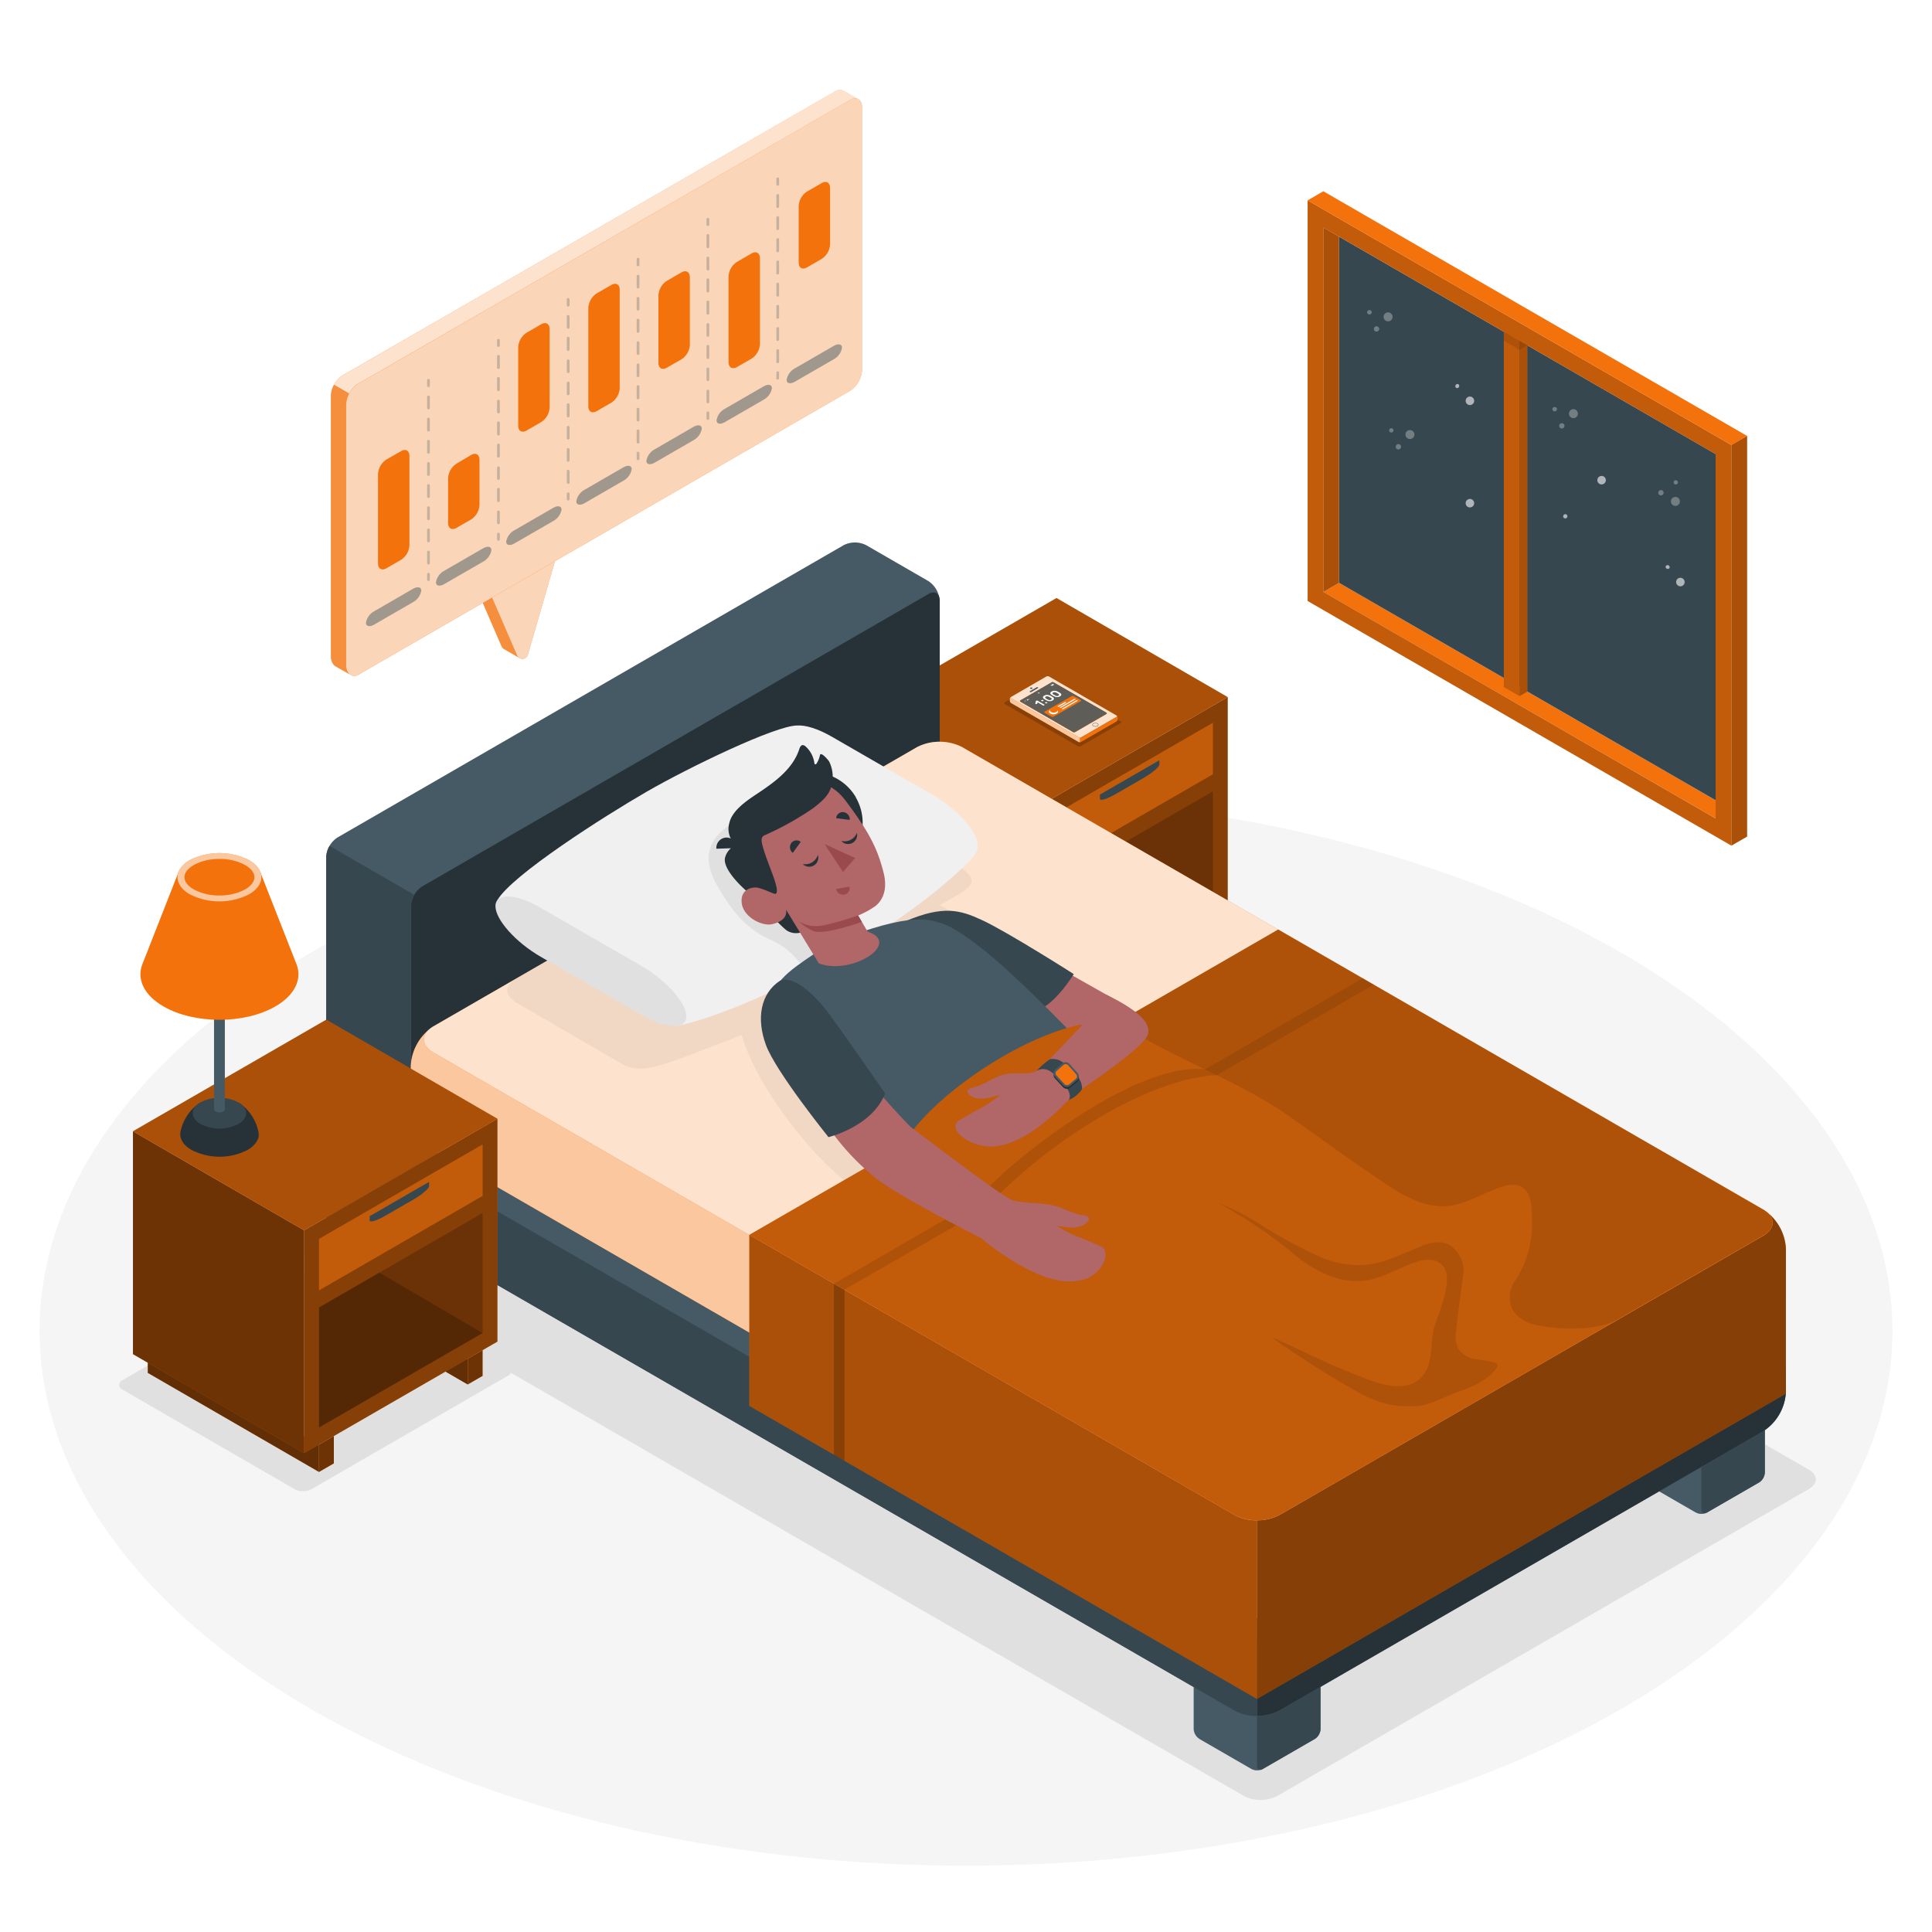 <svg class="animated" id="freepik_stories-sleep-analysis" xmlns="http://www.w3.org/2000/svg" viewBox="0 0 500 500" version="1.1" xmlns:xlink="http://www.w3.org/1999/xlink" xmlns:svgjs="http://svgjs.com/svgjs"><style>svg#freepik_stories-sleep-analysis:not(.animated) .animable {opacity: 0;}svg#freepik_stories-sleep-analysis.animated #freepik--Floor--inject-2 {animation: 1s 1 forwards cubic-bezier(.36,-0.01,.5,1.38) zoomIn;animation-delay: 0s;}svg#freepik_stories-sleep-analysis.animated #freepik--Shadows--inject-2 {animation: 1s 1 forwards cubic-bezier(.36,-0.01,.5,1.38) slideRight;animation-delay: 0s;}svg#freepik_stories-sleep-analysis.animated #freepik--Window--inject-2 {animation: 1s 1 forwards cubic-bezier(.36,-0.01,.5,1.38) zoomOut;animation-delay: 0s;}svg#freepik_stories-sleep-analysis.animated #freepik--Nightstand--inject-2 {animation: 1s 1 forwards cubic-bezier(.36,-0.01,.5,1.38) slideUp;animation-delay: 0s;}svg#freepik_stories-sleep-analysis.animated #freepik--character-on-bed--inject-2 {animation: 1s 1 forwards cubic-bezier(.36,-0.01,.5,1.38) slideDown;animation-delay: 0s;}svg#freepik_stories-sleep-analysis.animated #freepik--nightstand--inject-2 {animation: 1s 1 forwards cubic-bezier(.36,-0.01,.5,1.38) slideUp;animation-delay: 0s;}svg#freepik_stories-sleep-analysis.animated #freepik--Device--inject-2 {animation: 1s 1 forwards cubic-bezier(.36,-0.01,.5,1.38) slideLeft;animation-delay: 0s;}svg#freepik_stories-sleep-analysis.animated #freepik--speech-bubble--inject-2 {animation: 1s 1 forwards cubic-bezier(.36,-0.01,.5,1.38) slideLeft;animation-delay: 0s;}            @keyframes zoomIn {                0% {                    opacity: 0;                    transform: scale(0.5);                }                100% {                    opacity: 1;                    transform: scale(1);                }            }                    @keyframes slideRight {                0% {                    opacity: 0;                    transform: translateX(30px);                }                100% {                    opacity: 1;                    transform: translateX(0);                }            }                    @keyframes zoomOut {                0% {                    opacity: 0;                    transform: scale(1.5);                }                100% {                    opacity: 1;                    transform: scale(1);                }            }                    @keyframes slideUp {                0% {                    opacity: 0;                    transform: translateY(30px);                }                100% {                    opacity: 1;                    transform: inherit;                }            }                    @keyframes slideDown {                0% {                    opacity: 0;                    transform: translateY(-30px);                }                100% {                    opacity: 1;                    transform: translateY(0);                }            }                    @keyframes slideLeft {                0% {                    opacity: 0;                    transform: translateX(-30px);                }                100% {                    opacity: 1;                    transform: translateX(0);                }            }        </style><g id="freepik--Floor--inject-2" class="animable" style="transform-origin: 250px 344.42px;"><ellipse id="freepik--floor--inject-2" cx="250" cy="344.42" rx="239.76" ry="138.42" style="fill: rgb(245, 245, 245); transform-origin: 250px 344.42px;" class="animable"></ellipse></g><g id="freepik--Shadows--inject-2" class="animable" style="transform-origin: 250.388px 351.2px;"><path id="freepik--Shadow--inject-2" d="M330.56,464.79l137.57-79.43c2.39-1.38,2.39-3.62,0-5L220.88,237.61a9.57,9.57,0,0,0-8.66,0L74.66,317.05c-2.39,1.38-2.39,3.62,0,5L321.9,464.79A9.57,9.57,0,0,0,330.56,464.79Z" style="fill: rgb(224, 224, 224); transform-origin: 271.395px 351.2px;" class="animable"></path><path id="freepik--shadow--inject-2" d="M131.39,353.58,86.88,327.83a4.79,4.79,0,0,0-4.33,0l-50.8,29.33a1.32,1.32,0,0,0,0,2.5l44.51,25.75a4.76,4.76,0,0,0,4.33,0l50.8-29.34A1.32,1.32,0,0,0,131.39,353.58Z" style="fill: rgb(224, 224, 224); transform-origin: 81.563px 356.622px;" class="animable"></path></g><g id="freepik--Window--inject-2" class="animable" style="transform-origin: 395.28px 134.175px;"><g id="freepik--window--inject-2" class="animable" style="transform-origin: 395.28px 134.175px;"><g id="freepik--window--inject-2" class="animable" style="transform-origin: 395.28px 134.175px;"><polygon points="448.09 209.47 444.03 211.81 342.48 153.19 346.54 150.84 448.09 209.47" style="fill: rgb(243, 114, 12); transform-origin: 395.285px 181.325px;" id="elmo5k8gd789g" class="animable"></polygon><polygon points="346.54 150.84 444.03 207.12 444.02 117.51 346.54 61.23 346.54 150.84" style="fill: rgb(55, 71, 79); transform-origin: 395.285px 134.175px;" id="el4gwsvidjezq" class="animable"></polygon><polygon points="393.25 85.86 393.25 180.16 389.19 177.81 389.19 83.51 393.25 85.86" style="fill: rgb(243, 114, 12); transform-origin: 391.22px 131.835px;" id="elkwj2tsfquo" class="animable"></polygon><g id="elhenkdxd89tv"><polygon points="393.25 85.86 393.25 180.16 389.19 177.81 389.19 83.51 393.25 85.86" style="opacity: 0.2; transform-origin: 391.22px 131.835px;" class="animable"></polygon></g><polygon points="395.28 84.68 393.25 85.86 393.25 180.16 395.28 178.98 395.28 84.68" style="fill: rgb(243, 114, 12); transform-origin: 394.265px 132.42px;" id="elcj2uaph6qoe" class="animable"></polygon><g id="elnduov2v0un"><polygon points="395.28 84.68 393.25 85.86 393.25 180.16 395.28 178.98 395.28 84.68" style="opacity: 0.3; transform-origin: 394.265px 132.42px;" class="animable"></polygon></g><polygon points="393.25 85.86 389.19 83.51 391.22 82.33 395.28 84.68 393.25 85.86" style="fill: rgb(250, 250, 250); transform-origin: 392.235px 84.095px;" id="el8hu9epa7lw8" class="animable"></polygon><path d="M338.41,155.53l109.68,63.32V115.17L338.41,51.85Zm4.07-96.65L444,117.51v94.3L342.48,153.18Z" style="fill: rgb(243, 114, 12); transform-origin: 393.25px 135.35px;" id="elcllfl3mf2uh" class="animable"></path><g id="el2ixjlw9t4bl"><path d="M338.41,155.53l109.68,63.32V115.17L338.41,51.85Zm4.07-96.65L444,117.51v94.3L342.48,153.18Z" style="opacity: 0.2; transform-origin: 393.25px 135.35px;" class="animable"></path></g><polygon points="342.48 153.19 346.54 150.84 346.54 61.23 342.48 58.88 342.48 153.19" style="fill: rgb(243, 114, 12); transform-origin: 344.51px 106.035px;" id="eltx1yhegxfgf" class="animable"></polygon><g id="elpt335s80x0d"><polygon points="342.48 153.19 346.54 150.84 346.54 61.23 342.48 58.88 342.48 153.19" style="opacity: 0.3; transform-origin: 344.51px 106.035px;" class="animable"></polygon></g><polygon points="338.41 51.85 342.48 49.5 452.15 112.82 448.09 115.17 338.41 51.85" style="fill: rgb(243, 114, 12); transform-origin: 395.28px 82.335px;" id="elhexjtn6wblj" class="animable"></polygon><polygon points="452.15 112.82 448.09 115.17 448.09 218.85 452.15 216.5 452.15 112.82" style="fill: rgb(243, 114, 12); transform-origin: 450.12px 165.835px;" id="el0xmmwxhl2z6" class="animable"></polygon><g id="elfcufq0iy6dq"><polygon points="452.15 112.82 448.09 115.17 448.09 218.85 452.15 216.5 452.15 112.82" style="opacity: 0.3; transform-origin: 450.12px 165.835px;" class="animable"></polygon></g><g id="elg3m8v43ob67"><polygon points="393.25 88.2 389.2 85.86 389.2 88.2 393.25 90.54 393.25 88.2" style="opacity: 0.1; transform-origin: 391.225px 88.2px;" class="animable"></polygon></g><g id="el5e3ecvvp6vd"><polygon points="393.25 90.54 395.28 89.37 393.25 88.2 393.25 90.54" style="opacity: 0.1; transform-origin: 394.265px 89.37px;" class="animable"></polygon></g></g><g id="el3iqnpxqvurh"><g style="opacity: 0.6; transform-origin: 433.522px 148.992px;" class="animable"><path d="M431.76,146.28a.55.55,0,0,1,.31.71.55.55,0,0,1-1-.4A.55.55,0,0,1,431.76,146.28Z" style="fill: rgb(255, 255, 255); transform-origin: 431.584px 146.743px;" id="el4l510icf4dh" class="animable"></path><path d="M435.28,149.61a1.1,1.1,0,1,1-1.42.62A1.09,1.09,0,0,1,435.28,149.61Z" style="fill: rgb(255, 255, 255); transform-origin: 434.882px 150.634px;" id="elbu75h08u4vn" class="animable"></path></g></g><g id="eldzjjglxuwh"><g style="opacity: 0.6; transform-origin: 379.077px 102.101px;" class="animable"><path d="M377.3,99.37a.56.56,0,0,1,.31.72.56.56,0,0,1-.72.31.55.55,0,0,1,.41-1Z" style="fill: rgb(255, 255, 255); transform-origin: 377.144px 99.904px;" id="el51u77qz31wb" class="animable"></path><path d="M380.82,102.71a1.1,1.1,0,1,1-1.43.62A1.09,1.09,0,0,1,380.82,102.71Z" style="fill: rgb(255, 255, 255); transform-origin: 380.414px 103.731px;" id="elyqq6rmc4x7" class="animable"></path></g></g><g id="elsirho8f0d5l"><path d="M380.82,129.2a1.1,1.1,0,1,1-1.43.62A1.11,1.11,0,0,1,380.82,129.2Z" style="fill: rgb(255, 255, 255); opacity: 0.6; transform-origin: 380.414px 130.224px;" class="animable"></path></g><g id="elpga4nthc3a"><g style="opacity: 0.3; transform-origin: 362.783px 113.562px;" class="animable"><path d="M366.05,112.46a1.16,1.16,0,1,1-1.16-1.16A1.15,1.15,0,0,1,366.05,112.46Z" style="fill: rgb(255, 255, 255); transform-origin: 364.89px 112.46px;" id="elvwzg0xm93vm" class="animable"></path><path d="M362.59,115.62a.69.69,0,1,1-.69-.69A.69.69,0,0,1,362.59,115.62Z" style="fill: rgb(255, 255, 255); transform-origin: 361.9px 115.62px;" id="el03gebh0ii5yk" class="animable"></path><path d="M360.63,111.3a.56.56,0,1,1-1.11,0,.56.56,0,0,1,1.11,0Z" style="fill: rgb(255, 255, 255); transform-origin: 360.075px 111.375px;" id="el2ndutbvvxns" class="animable"></path></g></g><g id="el9wz2v6eplp8"><g style="opacity: 0.3; transform-origin: 431.958px 127.605px;" class="animable"><path d="M433.83,130.9a1.15,1.15,0,0,1-1.37-.88,1.16,1.16,0,1,1,1.37.88Z" style="fill: rgb(255, 255, 255); transform-origin: 433.592px 129.766px;" id="elfm13kypq42s" class="animable"></path><path d="M430,128.2a.69.69,0,1,1-.29-1.35.69.69,0,1,1,.29,1.35Z" style="fill: rgb(255, 255, 255); transform-origin: 429.855px 127.525px;" id="elfl5xq5h2jgq" class="animable"></path><path d="M433.81,125.37a.56.56,0,0,1-.66-.43.55.55,0,1,1,.66.43Z" style="fill: rgb(255, 255, 255); transform-origin: 433.69px 124.832px;" id="ellklxb6sqhkh" class="animable"></path></g></g><g id="el2hrezistyi8"><g style="opacity: 0.3; transform-origin: 405.058px 108.117px;" class="animable"><path d="M408.36,107.05a1.16,1.16,0,1,1-1.16-1.16A1.16,1.16,0,0,1,408.36,107.05Z" style="fill: rgb(255, 255, 255); transform-origin: 407.2px 107.05px;" id="elnay0y1bpneh" class="animable"></path><path d="M404.9,110.21a.69.69,0,1,1-.69-.69A.69.69,0,0,1,404.9,110.21Z" style="fill: rgb(255, 255, 255); transform-origin: 404.21px 110.21px;" id="elu6otx7dhw7" class="animable"></path><path d="M402.94,105.89a.55.55,0,0,1-.55.56.56.56,0,1,1,0-1.11A.55.55,0,0,1,402.94,105.89Z" style="fill: rgb(255, 255, 255); transform-origin: 402.348px 105.895px;" id="elkmaglq788ne" class="animable"></path></g></g><g id="el25k715ee31j"><g style="opacity: 0.3; transform-origin: 357.103px 83.037px;" class="animable"><path d="M360.39,82a1.16,1.16,0,1,1-1.16-1.16A1.16,1.16,0,0,1,360.39,82Z" style="fill: rgb(255, 255, 255); transform-origin: 359.23px 82px;" id="elk8ov5tx0ek" class="animable"></path><path d="M356.93,85.13a.69.69,0,1,1-.69-.69A.69.69,0,0,1,356.93,85.13Z" style="fill: rgb(255, 255, 255); transform-origin: 356.24px 85.13px;" id="el7ny3i2ocrr6" class="animable"></path><path d="M355,80.81a.55.55,0,0,1-.55.56.56.56,0,1,1,0-1.11A.55.55,0,0,1,355,80.81Z" style="fill: rgb(255, 255, 255); transform-origin: 354.408px 80.815px;" id="elvh7sj97qjhe" class="animable"></path></g></g><g id="elahtxexpg58l"><g style="opacity: 0.6; transform-origin: 414.49px 124.27px;" class="animable"><path d="M415.59,124.27a1.1,1.1,0,1,1-1.1-1.1A1.1,1.1,0,0,1,415.59,124.27Z" style="fill: rgb(255, 255, 255); transform-origin: 414.49px 124.27px;" id="el7cl3vnksevm" class="animable"></path></g></g><g id="ely0fuie5rf1"><path d="M405.3,133.11a.55.55,0,1,1-.72.31A.56.56,0,0,1,405.3,133.11Z" style="fill: rgb(255, 255, 255); opacity: 0.6; transform-origin: 405.093px 133.621px;" class="animable"></path></g></g></g><g id="freepik--Nightstand--inject-2" class="animable" style="transform-origin: 270.57px 213.295px;"><g id="freepik--nightstand--inject-2" class="animable" style="transform-origin: 270.57px 213.295px;"><polygon points="310.04 249.18 302.36 244.74 310.04 242.52 310.04 249.18" style="fill: rgb(243, 114, 12); transform-origin: 306.2px 245.85px;" id="eliut332xyc5" class="animable"></polygon><g id="eln0io19d6fk"><polygon points="310.04 249.18 302.36 244.74 310.04 242.52 310.04 249.18" style="opacity: 0.6; transform-origin: 306.2px 245.85px;" class="animable"></polygon></g><polygon points="271.55 264.75 271.55 271.82 227.25 246.18 227.25 239.11 271.55 264.75" style="fill: rgb(243, 114, 12); transform-origin: 249.4px 255.465px;" id="el0b6rzgnzljn6" class="animable"></polygon><g id="elgh4pynsx5vf"><polygon points="271.55 264.75 271.55 271.82 227.25 246.18 227.25 239.11 271.55 264.75" style="opacity: 0.6; transform-origin: 249.4px 255.465px;" class="animable"></polygon></g><polygon points="223.41 183.65 267.71 209.29 267.71 266.96 223.41 241.33 223.41 183.65" style="fill: rgb(243, 114, 12); transform-origin: 245.56px 225.305px;" id="el7b6z66hjp7p" class="animable"></polygon><g id="el4d1yfvi8rzz"><polygon points="223.41 183.65 267.71 209.29 267.71 266.96 223.41 241.33 223.41 183.65" style="opacity: 0.55; transform-origin: 245.56px 225.305px;" class="animable"></polygon></g><polygon points="267.71 209.29 317.73 180.41 317.73 238.09 267.71 266.96 267.71 209.29" style="fill: rgb(243, 114, 12); transform-origin: 292.72px 223.685px;" id="elz5vziwlh2ni" class="animable"></polygon><g id="elkeq3rbstvp7"><polygon points="267.71 209.29 317.73 180.41 317.73 238.09 267.71 266.96 267.71 209.29" style="opacity: 0.45; transform-origin: 292.72px 223.685px;" class="animable"></polygon></g><polygon points="317.73 180.41 273.42 154.77 223.41 183.65 267.71 209.29 317.73 180.41" style="fill: rgb(243, 114, 12); transform-origin: 270.57px 182.03px;" id="elugjtssjhhf" class="animable"></polygon><g id="elc0xv9i15g5a"><polygon points="317.73 180.41 273.42 154.77 223.41 183.65 267.71 209.29 317.73 180.41" style="opacity: 0.3; transform-origin: 270.57px 182.03px;" class="animable"></polygon></g><polygon points="271.55 211.51 313.89 187.06 313.89 200.37 271.55 224.82 271.55 211.51" style="fill: rgb(243, 114, 12); transform-origin: 292.72px 205.94px;" id="elb3yl6oo9gvf" class="animable"></polygon><g id="el2ih2nocxmec"><polygon points="271.55 211.51 313.89 187.06 313.89 200.37 271.55 224.82 271.55 211.51" style="opacity: 0.2; transform-origin: 292.72px 205.94px;" class="animable"></polygon></g><g id="elr0v6zo1yu2d"><polygon points="271.55 229.25 313.89 204.81 313.89 235.87 271.55 260.31 271.55 229.25" style="opacity: 0.2; transform-origin: 292.72px 232.56px;" class="animable"></polygon></g><polygon points="271.55 271.82 275.4 269.6 275.4 262.53 271.55 264.75 271.55 271.82" style="fill: rgb(243, 114, 12); transform-origin: 273.475px 267.175px;" id="eljxugkga9rg" class="animable"></polygon><g id="elzya7twkzs2"><polygon points="271.55 271.82 275.4 269.6 275.4 262.53 271.55 264.75 271.55 271.82" style="opacity: 0.55; transform-origin: 273.475px 267.175px;" class="animable"></polygon></g><polygon points="310.04 249.18 313.88 246.96 313.88 240.3 310.04 242.52 310.04 249.18" style="fill: rgb(243, 114, 12); transform-origin: 311.96px 244.74px;" id="ell9c5p0rnbi" class="animable"></polygon><g id="elyhdk2twh3hq"><polygon points="310.04 249.18 313.88 246.96 313.88 240.3 310.04 242.52 310.04 249.18" style="opacity: 0.55; transform-origin: 311.96px 244.74px;" class="animable"></polygon></g><path d="M284.67,206.73c0,.62,1.84.06,4.1-1.25l7.18-4.14c2.26-1.31,4.09-2.87,4.09-3.48v-1.11l-15.37,8.88Z" style="fill: rgb(55, 71, 79); transform-origin: 292.355px 201.866px;" id="el30ngig65wc" class="animable"></path><g id="eluuswjdomw4j"><polygon points="313.89 235.87 287.17 220.23 271.55 229.25 271.55 260.31 313.89 235.87" style="opacity: 0.2; transform-origin: 292.72px 240.27px;" class="animable"></polygon></g></g></g><g id="freepik--character-on-bed--inject-2" class="animable" style="transform-origin: 273.31px 299.277px;"><g id="freepik--Bed--inject-2" class="animable" style="transform-origin: 273.31px 299.277px;"><path d="M103.41,330.54l-16.07-9.28a6.44,6.44,0,0,1-2.91-5.05V221.8a6.46,6.46,0,0,1,2.91-5.06l131-75.65a6.44,6.44,0,0,1,5.83,0l16.07,9.28a6.45,6.45,0,0,1,2.92,5v94.41a6.45,6.45,0,0,1-2.92,5l-131,75.66A6.44,6.44,0,0,1,103.41,330.54Z" style="fill: rgb(69, 90, 100); transform-origin: 163.795px 235.791px;" id="elsetca44om5o" class="animable"></path><path d="M243.2,155.42v94.41a6.44,6.44,0,0,1-2.91,5l-131,75.66c-1.61.93-2.91.17-2.91-1.69V234.44a6.44,6.44,0,0,1,2.91-5.05l131-75.66C241.89,152.8,243.2,153.56,243.2,155.42Z" style="fill: rgb(38, 50, 56); transform-origin: 174.79px 242.11px;" id="el2gh7bwlcw4q" class="animable"></path><path d="M108.57,330.85a6.59,6.59,0,0,1-5.16-.31l-16.07-9.28a6.47,6.47,0,0,1-2.91-5.05V221.79a5.93,5.93,0,0,1,.85-2.87l21.9,12.65a5.9,5.9,0,0,0-.85,2.87v94.41C106.33,330.44,107.29,331.22,108.57,330.85Z" style="fill: rgb(55, 71, 79); transform-origin: 96.5px 275.077px;" id="eldawyck3xtwt" class="animable"></path><path d="M340.29,423.05l-13.51-7.8a3.2,3.2,0,0,0-2.92,0l-13.51,7.8a3.06,3.06,0,0,0-1,1.08h0c-.05.09-.08.19-.12.28a2.88,2.88,0,0,0-.31,1.16v21.92h0a3.2,3.2,0,0,0,1.35,2.44l.1.09,13.51,7.8h0a1,1,0,0,0,.18.06,2.75,2.75,0,0,0,.5.2,2.91,2.91,0,0,0,.78.08,3,3,0,0,0,1.46-.34l13.51-7.8a3.24,3.24,0,0,0,1.45-2.53V425.57A3.22,3.22,0,0,0,340.29,423.05Z" style="fill: rgb(69, 90, 100); transform-origin: 325.34px 436.53px;" id="elcwzaagi2c5l" class="animable"></path><path d="M326.78,457.82l13.51-7.8a3.24,3.24,0,0,0,1.45-2.53V425.57c0-.93-.66-1.3-1.46-.84l-13.51,7.8a3.22,3.22,0,0,0-1.46,2.52V457C325.32,457.9,326,458.28,326.78,457.82Z" style="fill: rgb(55, 71, 79); transform-origin: 333.525px 441.274px;" id="elfttr0uf94si" class="animable"></path><path d="M455.26,356.67l-13.51-7.8a3.23,3.23,0,0,0-2.92,0l-13.51,7.8a3,3,0,0,0-1,1.09h0a2.21,2.21,0,0,0-.12.27,2.85,2.85,0,0,0-.3,1.16v21.92h0a3.2,3.2,0,0,0,1.35,2.44.87.87,0,0,0,.11.09l13.5,7.8h0a1,1,0,0,0,.18.06,2.18,2.18,0,0,0,.5.2,3.39,3.39,0,0,0,.78.09,3,3,0,0,0,1.46-.35l13.51-7.8a3.26,3.26,0,0,0,1.46-2.53V359.19A3.22,3.22,0,0,0,455.26,356.67Z" style="fill: rgb(69, 90, 100); transform-origin: 440.325px 370.156px;" id="el0stgczuhv1c" class="animable"></path><path d="M441.75,391.44l13.51-7.8a3.26,3.26,0,0,0,1.46-2.53V359.19c0-.93-.66-1.3-1.46-.84l-13.51,7.8a3.22,3.22,0,0,0-1.46,2.53v21.91C440.29,391.52,440.94,391.9,441.75,391.44Z" style="fill: rgb(55, 71, 79); transform-origin: 448.505px 374.894px;" id="el6z6geqt6j38" class="animable"></path><path d="M237.36,224.91l-125.2,72.28a12.92,12.92,0,0,0-5.84,10.11v5.54A12.92,12.92,0,0,0,112.16,323l207.32,119.7a12.92,12.92,0,0,0,11.68,0l125.19-72.29a12.87,12.87,0,0,0,5.84-10.11v-5.54a12.91,12.91,0,0,0-5.84-10.11L249,224.91A12.9,12.9,0,0,0,237.36,224.91Z" style="fill: rgb(69, 90, 100); transform-origin: 284.255px 333.809px;" id="eljzbflbsk1e" class="animable"></path><path d="M462.19,354.72v5.54a12.91,12.91,0,0,1-5.83,10.11l-125.2,72.28a12,12,0,0,1-5.84,1.39V425a12,12,0,0,0,5.84-1.39l125.2-72.28c3-1.75,3.2-4.49.59-6.36A13,13,0,0,1,462.19,354.72Z" style="fill: rgb(38, 50, 56); transform-origin: 393.755px 394.506px;" id="el9m751lzm2je" class="animable"></path><path d="M112.17,303.93c-3.07-1.76-3.22-4.57-.45-6.43a13,13,0,0,0-5.4,9.8v5.54A12.92,12.92,0,0,0,112.16,323l207.32,119.7a12,12,0,0,0,5.84,1.39V425a11.91,11.91,0,0,1-5.83-1.39Z" style="fill: rgb(55, 71, 79); transform-origin: 215.82px 370.796px;" id="elgk3konwagjo" class="animable"></path><path d="M237.36,193.35l-125.2,72.28a12.92,12.92,0,0,0-5.84,10.11v11.81a12.92,12.92,0,0,0,5.84,10.11l207.32,119.7a12.92,12.92,0,0,0,11.68,0l125.19-72.29a12.87,12.87,0,0,0,5.84-10.1V323.16a12.87,12.87,0,0,0-5.84-10.11L249,193.35A12.9,12.9,0,0,0,237.36,193.35Z" style="fill: rgb(243, 114, 12); transform-origin: 284.255px 305.359px;" id="el8myiqwlzn0c" class="animable"></path><g id="el8d7r6oet0af"><path d="M112.16,272.37l207.32,119.7a12.92,12.92,0,0,0,11.68,0l125.19-72.28c3.23-1.86,3.23-4.88,0-6.74L249,193.35a12.9,12.9,0,0,0-11.67,0l-125.2,72.28C108.94,267.49,108.94,270.51,112.16,272.37Z" style="fill: rgb(255, 255, 255); opacity: 0.8; transform-origin: 284.257px 292.71px;" class="animable"></path></g><g id="eldf1w5tfdxnn"><path d="M133.7,259.52l27.23,15.81c3.23,1.86,6.48,1.4,11.09,0s19.9-7.48,19.9-7.48,2.48,9.85,13,23.28c4,5.11,11.53,14.7,24.2,21.54L303.42,269,243.2,234.23l5.47-3.1c4.07-2.47,3.22-4.58,0-6.44l-33.15-19.08-81.84,47.58C130.46,255.06,130.48,257.66,133.7,259.52Z" style="opacity: 0.05; transform-origin: 217.347px 259.14px;" class="animable"></path></g><g id="el9ae2f20mgo6"><path d="M462.19,323.16V335a12.91,12.91,0,0,1-5.83,10.11l-125.2,72.28a12,12,0,0,1-5.84,1.39V393.46a12,12,0,0,0,5.84-1.38l125.2-72.29c3-1.75,3.2-4.48.59-6.36A13,13,0,0,1,462.19,323.16Z" style="fill: rgb(255, 255, 255); opacity: 0.5; transform-origin: 393.755px 366.106px;" class="animable"></path></g><g id="el4jya3naxyog"><path d="M112.17,272.38c-3.07-1.77-3.22-4.58-.45-6.44a13,13,0,0,0-5.4,9.8v11.81a12.92,12.92,0,0,0,5.84,10.11l207.32,119.7a12,12,0,0,0,5.84,1.39V393.46a11.91,11.91,0,0,1-5.83-1.38Z" style="fill: rgb(255, 255, 255); opacity: 0.6; transform-origin: 215.82px 342.346px;" class="animable"></path></g><path d="M253,218.76c0-3.5-5.24-9.36-11.7-13.09l-26-15c-3.61-2.09-6.84-3.06-9-2.91l0,0c-5.59,0-27.94,10.79-38.92,17.12s-34.92,21.6-38.65,28.07c-1.22,2.12,42,33.48,47.25,32.37,11.77-2.46,33-12.57,43.91-19.22,17.81-10.86,27.89-19.9,31.44-23.76C253,220.48,253,219.5,253,218.76Z" style="fill: rgb(240, 240, 240); transform-origin: 190.852px 226.547px;" id="elalbnf98l3jw" class="animable"></path><path d="M190.31,212.58c-7.92,4.55-8.45,10.2-4.56,16.89,2.59,4.46,6.59,10.62,13.25,13.54,4,1.76,5.87,3.49,8.76,7.05.06.07.1.14.15.21,3.91-2,7.75-4.05,11.29-6Z" style="fill: rgb(224, 224, 224); transform-origin: 201.296px 231.425px;" id="ell7gbcy4l9mk" class="animable"></path><path d="M139.92,247.6l26,15c6.47,3.73,11.7,3.92,11.7.42s-5.23-9.36-11.7-13.09l-26-15c-6.46-3.73-11.7-3.92-11.7-.42S133.46,243.87,139.92,247.6Z" style="fill: rgb(224, 224, 224); transform-origin: 152.92px 248.765px;" id="el5yobla5owg4" class="animable"></path><polygon points="273.28 250.06 291.41 260.29 280.75 270.06 265.88 259.83 273.28 250.06" style="fill: rgb(177, 102, 104); transform-origin: 278.645px 260.06px;" id="elp1op8cb4dx8" class="animable"></polygon><path d="M234.48,238.34c9.74-4.09,14-2.83,19.61-.25,6.63,3.06,23.8,14,23.8,14s-5.51,9.14-10.73,9.75C254.57,254.67,234.48,238.34,234.48,238.34Z" style="fill: rgb(55, 71, 79); transform-origin: 256.185px 248.77px;" id="elfouruvzqw6p" class="animable"></path><path d="M210.5,247c-6.28,4.24-11.5,7.79-10.87,13.83S246.75,302,246.75,302L282,272.16s-18.2-19.19-27.94-26.73-13.76-9.57-28.3-5.16C215.82,243.3,210.5,247,210.5,247Z" style="fill: rgb(69, 90, 100); transform-origin: 240.789px 269.983px;" id="elx1ec0qgy7m" class="animable"></path><path d="M221.51,206.35a13.08,13.08,0,0,0-22.6,13.18c.12.2.25.38.38.57l-2.43,7.58-6-8.39a2.88,2.88,0,0,0-2.91-2.53,2.66,2.66,0,0,0-2.55,2.89l3.76-.13a4.8,4.8,0,0,0-1.52,2.46c-.6,2.42,3,6.75,7.68,10.38,0,0,6.85,7.54,8.41,8.52a4.47,4.47,0,0,0,3.31.5l-1.63-16.27a13.07,13.07,0,0,0,16.06-18.76Z" style="fill: rgb(38, 50, 56); transform-origin: 204.322px 220.684px;" id="el3v4hhhq3ioe" class="animable"></path><path d="M200.08,230.15c-.45.81-2.21.06-3.59-.34s-4.87,0-4.55,3.75,5.26,6.21,7.86,5.62c4.47-1,3.62-3.77,3.62-3.77l8.47,13.88h0c8.21,3.28,21.72-5.09,12.62-8.22l-2.43-4.14a22.71,22.71,0,0,0,4.47-2.44c2.53-2.05,3-5.26,2.09-8.76-1.46-5.62-3.22-9.82-9.91-18.65-7.33-9.68-19.5-2.72-23.64,5.2S200.08,230.15,200.08,230.15Z" style="fill: rgb(177, 102, 104); transform-origin: 210.494px 226.199px;" id="elg2dtjjtucjg" class="animable"></path><path d="M200.76,231.31c-.35.21-2.95-1.22-4.27-1.5-1.82-.39-6-11.11-6-11.11a5.39,5.39,0,0,1-1.75-5.65c.67-3.18,4.29-5.68,6.8-7.36,4.53-3,9.59-6.46,11.33-11.86.14-.42.36-.92.8-1a1.11,1.11,0,0,1,.76.3,7,7,0,0,1,2.32,4.31c0,.16.09.35.25.37s.26-.11.34-.23a6.21,6.21,0,0,0,.86-2.14c.21-1.05,2.2,1.3,2.38,1.64A8.88,8.88,0,0,1,215,204c-.8,2.24-2.81,3.82-4.65,5.22a76,76,0,0,1-12.4,6.91c-1.38.57-.93,2,.36,5.78C199.47,225.26,201.91,230.6,200.76,231.31Z" style="fill: rgb(38, 50, 56); transform-origin: 202.019px 212.08px;" id="elcu7nv9woiv" class="animable"></path><path d="M222.08,236.93s-7.7,2.63-10.54,2.75a8.34,8.34,0,0,1-4.73-1.22,11.33,11.33,0,0,0,3.74,2.5c2.77,1.11,12.49-2.38,12.49-2.38Z" style="fill: rgb(154, 74, 77); transform-origin: 214.925px 239.054px;" id="elazouh04ir1k" class="animable"></path><path d="M211.67,221.25a2.35,2.35,0,0,1-3.91,2.36,3.4,3.4,0,0,0,2.4-.43A3.51,3.51,0,0,0,211.67,221.25Z" style="fill: rgb(38, 50, 56); transform-origin: 209.769px 222.777px;" id="el1atogsx5q2z" class="animable"></path><path d="M221.77,215.53a2.35,2.35,0,0,1-4.05,2.1,3.44,3.44,0,0,0,4.05-2.1Z" style="fill: rgb(38, 50, 56); transform-origin: 219.777px 216.979px;" id="eliy1epgmkhs" class="animable"></path><path d="M207.23,217.87l-2.06,2.85a1.84,1.84,0,0,1-.4-2.52A1.71,1.71,0,0,1,207.23,217.87Z" style="fill: rgb(38, 50, 56); transform-origin: 205.835px 219.105px;" id="elh57akpbfjwm" class="animable"></path><path d="M216.39,230.06l3.46-.59a1.72,1.72,0,0,1-1.38,2.06A1.83,1.83,0,0,1,216.39,230.06Z" style="fill: rgb(154, 74, 77); transform-origin: 218.14px 230.511px;" id="elk7flsqp1v2s" class="animable"></path><path d="M219.91,212.19l-3.52-.45a1.7,1.7,0,0,1,1.92-1.55A1.86,1.86,0,0,1,219.91,212.19Z" style="fill: rgb(38, 50, 56); transform-origin: 218.153px 211.182px;" id="el94uj89cce8q" class="animable"></path><polygon points="213.4 218.43 218.17 225.67 221.3 222.06 213.4 218.43" style="fill: rgb(154, 74, 77); transform-origin: 217.35px 222.05px;" id="elmrdgzlq7sr" class="animable"></polygon><g id="eluol4nhbwuwi"><path d="M258,303.84a64.85,64.85,0,0,1-9.23-6.61c-2.29-2.09-4.46-4.89-3.51-7.84l-12.94,7.47c2.27,4.8,7.68,7.66,12.29,10.29q3.74,2.13,7.53,4.13L255,312.8c14.28,7.3,29.18,13.41,44,19.5,1.81.74,3.77,1.5,5.67,1.05Z" style="opacity: 0.1; transform-origin: 268.495px 311.437px;" class="animable"></path></g><path d="M193.92,319.58v44.25l131.4,75.86V393.46a11.88,11.88,0,0,1-5.84-1.39Z" style="fill: rgb(243, 114, 12); transform-origin: 259.62px 379.635px;" id="eld30tqkfi2wb" class="animable"></path><g id="el0z7jrnvo5gke"><path d="M193.92,319.58v44.25l131.4,75.86V393.46a11.88,11.88,0,0,1-5.84-1.39Z" style="opacity: 0.3; transform-origin: 259.62px 379.635px;" class="animable"></path></g><path d="M456.36,319.79c3-1.75,3.2-4.48.59-6.36a13,13,0,0,1,5.24,9.73v37.51l-136.87,79V393.46a12.12,12.12,0,0,0,5.84-1.38Z" style="fill: rgb(243, 114, 12); transform-origin: 393.755px 376.55px;" id="elf1qsbjz0o8o" class="animable"></path><g id="el5d3apfvyghx"><path d="M456.36,319.79c3-1.75,3.2-4.48.59-6.36a13,13,0,0,1,5.24,9.73v37.51l-136.87,79V393.46a12.12,12.12,0,0,0,5.84-1.38Z" style="opacity: 0.45; transform-origin: 393.755px 376.55px;" class="animable"></path></g><path d="M456.35,313.05,330.79,240.56l-41.66,24.05c-16.89-2.46-48.32,18.16-55.61,32.11l-39.6,22.86,125.56,72.49a12.92,12.92,0,0,0,11.68,0l125.19-72.28C459.58,317.93,459.58,314.91,456.35,313.05Z" style="fill: rgb(243, 114, 12); transform-origin: 326.346px 317.013px;" id="elrwobve5g2xf" class="animable"></path><g id="ellgwauz2ylap"><path d="M456.35,313.05,330.79,240.56l-41.66,24.05c-16.89-2.46-48.32,18.16-55.61,32.11l-39.6,22.86,125.56,72.49a12.92,12.92,0,0,0,11.68,0l125.19-72.28C459.58,317.93,459.58,314.91,456.35,313.05Z" style="opacity: 0.2; transform-origin: 326.346px 317.013px;" class="animable"></path></g><g id="elhfehpyo9tpr"><path d="M456.35,313.05,330.79,240.56l-41.66,24.05c12.73,8.09,25.23,12.74,38.18,20.2,6.25,3.6,13.51,9.48,29.37,20.29,5.2,3.55,11.42,7.67,18,7,5-.49,9.33-3.48,14.12-5a8,8,0,0,1,3.21-.46c4.75.49,4.4,6.2,4.47,9.65a26.55,26.55,0,0,1-4.27,15,8.27,8.27,0,0,0-1.38,3.18c-.6,3.56,1.15,6.27,4.55,7.77s16.75,3,23.24-.78l37.73-21.78C459.56,317.93,459.56,314.9,456.35,313.05Z" style="opacity: 0.1; transform-origin: 373.944px 292.199px;" class="animable"></path></g><g id="elp2s6hilpyy"><path d="M343.89,355.87q-4-2.44-7.92-5.05c-1-.69-5.61-3.69-6.77-4.72,3.39,1.5,6.73,3,10.07,4.62,3.66,1.74,7.36,3.39,11.13,4.87,5.07,2,13.48,5.74,17.85.4,2.6-3.18,1.9-7.81,2.76-11.83s7.86-17.23-.92-18.14a8.21,8.21,0,0,0-3.21.46c-4.79,1.48-9.14,4.47-14.12,5-6.58.66-13.22-2.92-18-7A120.78,120.78,0,0,0,316.52,312c-.52-.3-.48-.08-.91-.51a53.76,53.76,0,0,1,8.06,3.87c2,1.15,3.85,2.42,5.82,3.56a115.26,115.26,0,0,0,11.38,6,25.45,25.45,0,0,0,12.4,2.45c5-.45,9.57-2.87,14.23-4.72a11.71,11.71,0,0,1,5.72-1.13c3.12.4,5.73,4.31,5.56,7.33a2.46,2.46,0,0,1,0,.28c-.59,5.1-1.45,10.16-1.93,15.27a7.92,7.92,0,0,0,.48,4.51,6.32,6.32,0,0,0,4.32,2.77c1.73.39,3.52.45,5.2,1a1.1,1.1,0,0,1,.58.34c.26.37,0,.88-.27,1.24a15.56,15.56,0,0,1-6.07,4.48c-2.32,1.06-4.76,1.81-7.1,2.81a29.53,29.53,0,0,1-5.64,2.12,19.87,19.87,0,0,1-3.78.28c-2.19,0-6.46,0-13.06-3.6C348.92,358.88,346.39,357.39,343.89,355.87Z" style="opacity: 0.1; transform-origin: 351.574px 337.722px;" class="animable"></path></g><g id="eleq5hgq2nbr"><polygon points="215.82 332.23 215.82 376.56 218.57 378.06 218.56 333.8 215.82 332.23" style="opacity: 0.2; transform-origin: 217.195px 355.145px;" class="animable"></polygon></g><g id="el0vz1ibh5a9e9"><path d="M215.82,332.23l36.29-21c8.79-10.66,41.63-36.52,59.76-34.5l40.84-23.58,2.85,1.67-40.63,23.41c-18.17.9-44.36,17.71-59.91,34.53l-36.46,21Z" style="opacity: 0.1; transform-origin: 285.69px 293.455px;" class="animable"></path></g><path d="M284.65,322.41c-1.31-.49-3-1.28-4.44-1.88a29.64,29.64,0,0,1-6.58-3.22c1.95,0,2.86.77,5.6.16a4,4,0,0,0,2.42-1.53.88.88,0,0,0,.19-.43c.06-.64-.8-.9-1.44-1-2.62-.31-4.81-1.72-7.31-2.42-3.71-1-8.66-.51-11.46-1.65s-26-18.84-26-18.84a170.44,170.44,0,0,1-17.92-21.56c-6.78-9.81-9.82-13.65-14.7-15.08-5,3.45-4.79,5.82-4.49,10.09s3.78,9.64,6.08,13.42c3.27,5.37,6.28,8.83,11.95,16.19A62.58,62.58,0,0,0,226.77,305c5.48,4.42,27.16,15.45,27.16,15.45s13.77,11.79,23.5,11.17c2.73-.18,4.64-.7,6.67-2.68C286,327.08,287.17,323.37,284.65,322.41Z" style="fill: rgb(177, 102, 104); transform-origin: 242.241px 293.302px;" id="elhl469bseym9" class="animable"></path><path d="M201.83,253.83c-5,3.32-6.13,9.7-3.61,16.6s16.19,23.86,16.19,23.86,11.33-2.7,14.66-11.32c0,0-11.18-16.12-14.67-20.79C210.35,256.76,205,252.35,201.83,253.83Z" style="fill: rgb(55, 71, 79); transform-origin: 212.997px 273.915px;" id="elebua1kglkkm" class="animable"></path><path d="M286.43,257.48l-9.3,5.73,2.9,2.16c-3.78,3.89-10.16,10.87-11.7,11.73-2.64,1.47-6.22-.1-9.78,1.39-2.39,1-4.34,2.4-6.89,3-.63.16-1.46.52-1.31,1.15a1,1,0,0,0,.3.47,4,4,0,0,0,2.44,1.15c2.86.29,3.66-.61,5.63-.83a30.08,30.08,0,0,1-6.14,4c-1.39.78-2.94,1.76-4.18,2.41-2.38,1.26-.61,3.8,1.64,5.09a12.64,12.64,0,0,0,7.14,1.76c7.3-.43,15.07-7.62,18.5-11.18a27.64,27.64,0,0,1,4.33-3.68c4.73-3.22,14.6-10.16,16.64-13.29C299.34,264.41,291.66,260.06,286.43,257.48Z" style="fill: rgb(177, 102, 104); transform-origin: 272.236px 277.094px;" id="el4jzf56rxsov" class="animable"></path><path d="M268.33,277.1a3.33,3.33,0,0,1,3.22,0,13.72,13.72,0,0,1,5,5.28c.73,1.62,0,2.31,0,2.31a7.71,7.71,0,0,0,3.5-2.85,5,5,0,0,0-1-3,13.43,13.43,0,0,0-4.84-4.42,4.48,4.48,0,0,0-2.49-.3A19.52,19.52,0,0,0,268.33,277.1Z" style="fill: rgb(55, 71, 79); transform-origin: 274.19px 279.375px;" id="elp9edoqqcrc" class="animable"></path><path d="M274.92,275.68l-1.8,1.58a1.27,1.27,0,0,0-.09,1.84l2.08,2.25a1.41,1.41,0,0,0,1.92.12l1.73-1.45a1.29,1.29,0,0,0,.14-1.85l-2.11-2.38A1.33,1.33,0,0,0,274.92,275.68Z" style="fill: rgb(38, 50, 56); transform-origin: 275.952px 278.569px;" id="elvvik8t8hx0k" class="animable"></path><path d="M274.92,275.22l-1.8,1.58a1.27,1.27,0,0,0-.09,1.84l2.08,2.25A1.41,1.41,0,0,0,277,281l1.73-1.46a1.28,1.28,0,0,0,.14-1.84l-2.11-2.38A1.32,1.32,0,0,0,274.92,275.22Z" style="fill: rgb(69, 90, 100); transform-origin: 275.937px 278.103px;" id="elhyma7ub365v" class="animable"></path><path d="M276.14,280.83a.87.87,0,0,1-.66-.28l-2.08-2.25a.78.78,0,0,1-.22-.58.81.81,0,0,1,.27-.55l1.8-1.58a.82.82,0,0,1,.54-.2.87.87,0,0,1,.63.27l2.11,2.38a.84.84,0,0,1,.2.58.79.79,0,0,1-.29.55l-1.73,1.46a.9.9,0,0,1-.57.2Z" style="fill: rgb(243, 114, 12); transform-origin: 275.955px 278.11px;" id="ellehsggkrih" class="animable"></path></g></g><g id="freepik--nightstand--inject-2" class="animable" style="transform-origin: 81.57px 300.851px;"><g id="freepik--nightstand--inject-2" class="animable" style="transform-origin: 81.57px 322.415px;"><polygon points="121.04 358.3 113.36 353.86 121.04 351.64 121.04 358.3" style="fill: rgb(243, 114, 12); transform-origin: 117.2px 354.97px;" id="el4f3ud5gld3x" class="animable"></polygon><g id="ely70fanh4bbe"><polygon points="121.04 358.3 113.36 353.86 121.04 351.64 121.04 358.3" style="opacity: 0.6; transform-origin: 117.2px 354.97px;" class="animable"></polygon></g><polygon points="82.56 373.87 82.56 380.94 38.25 355.3 38.25 348.23 82.56 373.87" style="fill: rgb(243, 114, 12); transform-origin: 60.405px 364.585px;" id="eltceyhdwn9f" class="animable"></polygon><g id="ell4tv5a0hlto"><polygon points="82.56 373.87 82.56 380.94 38.25 355.3 38.25 348.23 82.56 373.87" style="opacity: 0.6; transform-origin: 60.405px 364.585px;" class="animable"></polygon></g><polygon points="34.41 292.77 78.71 318.41 78.71 376.08 34.41 350.45 34.41 292.77" style="fill: rgb(243, 114, 12); transform-origin: 56.56px 334.425px;" id="elikcoi26ycb" class="animable"></polygon><g id="el2mza19t5h7t"><polygon points="34.41 292.77 78.71 318.41 78.71 376.08 34.41 350.45 34.41 292.77" style="opacity: 0.55; transform-origin: 56.56px 334.425px;" class="animable"></polygon></g><polygon points="78.71 318.41 128.73 289.53 128.73 347.21 78.71 376.08 78.71 318.41" style="fill: rgb(243, 114, 12); transform-origin: 103.72px 332.805px;" id="els7e6wjx162" class="animable"></polygon><g id="el5ngbds036pk"><polygon points="78.71 318.41 128.73 289.53 128.73 347.21 78.71 376.08 78.71 318.41" style="opacity: 0.45; transform-origin: 103.72px 332.805px;" class="animable"></polygon></g><polygon points="128.73 289.53 84.43 263.89 34.41 292.77 78.71 318.41 128.73 289.53" style="fill: rgb(243, 114, 12); transform-origin: 81.57px 291.15px;" id="el8g9s4v06yyr" class="animable"></polygon><g id="eln0204w9s09c"><polygon points="128.73 289.53 84.43 263.89 34.41 292.77 78.71 318.41 128.73 289.53" style="opacity: 0.3; transform-origin: 81.57px 291.15px;" class="animable"></polygon></g><polygon points="82.56 320.63 124.89 296.19 124.89 309.5 82.56 333.94 82.56 320.63" style="fill: rgb(243, 114, 12); transform-origin: 103.725px 315.065px;" id="el790aggno824" class="animable"></polygon><g id="elptls9emfj7"><polygon points="82.56 320.63 124.89 296.19 124.89 309.5 82.56 333.94 82.56 320.63" style="opacity: 0.2; transform-origin: 103.725px 315.065px;" class="animable"></polygon></g><g id="el9qw8gqljnt"><polygon points="82.56 338.37 124.89 313.93 124.89 344.99 82.56 369.43 82.56 338.37" style="opacity: 0.2; transform-origin: 103.725px 341.68px;" class="animable"></polygon></g><polygon points="82.56 380.94 86.4 378.72 86.4 371.65 82.56 373.87 82.56 380.94" style="fill: rgb(243, 114, 12); transform-origin: 84.48px 376.295px;" id="elxezogy1yw6" class="animable"></polygon><g id="elefmqirripvs"><polygon points="82.56 380.94 86.4 378.72 86.4 371.65 82.56 373.87 82.56 380.94" style="opacity: 0.55; transform-origin: 84.48px 376.295px;" class="animable"></polygon></g><polygon points="121.04 358.3 124.89 356.08 124.89 349.42 121.04 351.64 121.04 358.3" style="fill: rgb(243, 114, 12); transform-origin: 122.965px 353.86px;" id="el0iafn3e17mus" class="animable"></polygon><g id="elxwjlf4b55v"><polygon points="121.04 358.3 124.89 356.08 124.89 349.42 121.04 351.64 121.04 358.3" style="opacity: 0.55; transform-origin: 122.965px 353.86px;" class="animable"></polygon></g><path d="M95.67,315.86c0,.61,1.84.05,4.1-1.26l7.18-4.14c2.26-1.31,4.09-2.86,4.09-3.48v-1.11l-15.37,8.88Z" style="fill: rgb(55, 71, 79); transform-origin: 103.355px 310.988px;" id="eldqxzl78wpyn" class="animable"></path><g id="eli6yil2uter"><polygon points="124.89 344.99 98.17 329.36 82.56 338.37 82.56 369.43 124.89 344.99" style="opacity: 0.2; transform-origin: 103.725px 349.395px;" class="animable"></polygon></g></g><g id="freepik--Lamp--inject-2" class="animable" style="transform-origin: 56.788px 260.059px;"><path d="M66.94,293.59a3.71,3.71,0,0,0-.08-.81,12.07,12.07,0,0,0-4.92-7.34H51.65a12,12,0,0,0-4.92,7.34,3.18,3.18,0,0,0-.08.81c0,.05,0,.14,0,.14.09,1.42,1.07,2.83,3,3.91a15.87,15.87,0,0,0,14.36,0c1.88-1.08,2.86-2.49,3-3.91C66.93,293.73,66.94,293.63,66.94,293.59Z" style="fill: rgb(38, 50, 56); transform-origin: 56.829px 292.399px;" id="el1r387dqzsui" class="animable"></path><path d="M51.91,285.28c-2.69,1.55-2.69,4.07,0,5.63a10.76,10.76,0,0,0,9.76,0c2.7-1.56,2.7-4.08,0-5.63A10.76,10.76,0,0,0,51.91,285.28Z" style="fill: rgb(55, 71, 79); transform-origin: 56.794px 288.095px;" id="el33d0wejxsjw" class="animable"></path><path d="M58.19,250.94h-2.8V287h0a.68.68,0,0,0,.4.65,2.22,2.22,0,0,0,2,0,.65.65,0,0,0,.4-.65h0Z" style="fill: rgb(69, 90, 100); transform-origin: 56.791px 269.414px;" id="el3ha1xb293ks" class="animable"></path><path d="M76.81,249.73h0l-9.43-24H46.19l-9.42,24h0c-1.35,3.76.5,7.83,5.55,10.74,8,4.61,20.94,4.61,28.92,0C76.31,257.56,78.15,253.49,76.81,249.73Z" style="fill: rgb(243, 114, 12); transform-origin: 56.788px 244.829px;" id="elipqjizk3x3s" class="animable"></path><path d="M49.12,231.45a17,17,0,0,0,15.34,0c4.24-2.45,4.24-6.41,0-8.86a17,17,0,0,0-15.34,0C44.89,225,44.89,229,49.12,231.45Z" style="fill: rgb(243, 114, 12); transform-origin: 56.794px 227.02px;" id="elcpcsooortch" class="animable"></path><g id="el7cacat0cajq"><path d="M49.12,231.45a17,17,0,0,0,15.34,0c4.24-2.45,4.24-6.41,0-8.86a17,17,0,0,0-15.34,0C44.89,225,44.89,229,49.12,231.45Z" style="fill: rgb(255, 255, 255); opacity: 0.6; transform-origin: 56.794px 227.02px;" class="animable"></path></g><path d="M56.79,231.74a13.53,13.53,0,0,1-6.64-1.57c-1.55-.89-2.41-2-2.41-3.15s.86-2.25,2.41-3.15a13.53,13.53,0,0,1,6.64-1.57,13.59,13.59,0,0,1,6.65,1.57c1.55.9,2.4,2,2.4,3.15s-.85,2.26-2.4,3.15A13.59,13.59,0,0,1,56.79,231.74Z" style="fill: rgb(243, 114, 12); transform-origin: 56.79px 227.02px;" id="el2zwgmajmzr4" class="animable"></path></g></g><g id="freepik--Device--inject-2" class="animable" style="transform-origin: 275.031px 184.097px;"><g id="freepik--device--inject-2" class="animable" style="transform-origin: 275.031px 184.097px;"><g id="freepik--shadow--inject-2"><path d="M279.7,193.1,290,187.15c.22-.13.22-.33,0-.46L271.12,175.8a.91.91,0,0,0-.79,0l-10.28,5.95a.25.25,0,0,0,0,.46l18.86,10.89A.91.91,0,0,0,279.7,193.1Z" style="opacity: 0.2; transform-origin: 275.031px 184.45px;" class="animable"></path></g><g id="freepik--device--inject-2" class="animable" style="transform-origin: 275.3px 183.542px;"><g id="freepik--device--inject-2" class="animable" style="transform-origin: 275.3px 183.542px;"><path d="M289,185.19c.14.1.12.25,0,.35l-9.13,5.27a.7.7,0,0,1-.66,0l-17.45-10.07c-.17-.1-.18-.25,0-.36a.72.72,0,0,0-.29.55v.44a.73.73,0,0,0,.33.58L279.12,192a.79.79,0,0,0,.67,0l9.13-5.27a.76.76,0,0,0,.33-.58v-.44A.72.72,0,0,0,289,185.19Z" style="fill: rgb(243, 114, 12); transform-origin: 275.36px 186.227px;" id="elf2sxaez03nd" class="animable"></path><path d="M288.92,185.16l-17.45-10.08a.76.76,0,0,0-.66,0l-9.13,5.28c-.18.1-.18.27,0,.38l17.45,10.07a.7.7,0,0,0,.66,0l9.13-5.27A.2.2,0,0,0,288.92,185.16Zm-2.6-.68c.16.09.16.23,0,.32l-8.07,4.66a.61.61,0,0,1-.57,0l-13.58-7.84a.17.17,0,0,1,0-.33l8.07-4.66a.47.47,0,0,1,.48,0Z" style="fill: rgb(243, 114, 12); transform-origin: 275.301px 182.949px;" id="elzeg9lupiecg" class="animable"></path><g id="el64kprmq7gz9"><path d="M288.92,185.16l-17.45-10.08a.76.76,0,0,0-.66,0l-9.13,5.28c-.18.1-.18.27,0,.38l17.45,10.07a.7.7,0,0,0,.66,0l9.13-5.27A.2.2,0,0,0,288.92,185.16Zm-2.6-.68c.16.09.16.23,0,.32l-8.07,4.66a.61.61,0,0,1-.57,0l-13.58-7.84a.17.17,0,0,1,0-.33l8.07-4.66a.47.47,0,0,1,.48,0Z" style="fill: rgb(255, 255, 255); opacity: 0.8; transform-origin: 275.301px 182.949px;" class="animable"></path></g><path d="M261.64,180.38a.72.72,0,0,0-.29.55v.44a.73.73,0,0,0,.33.58L279.12,192a.77.77,0,0,0,.34.08v-1.21a.7.7,0,0,1-.33-.08l-17.45-10.07C261.51,180.64,261.5,180.49,261.64,180.38Z" style="fill: rgb(243, 114, 12); transform-origin: 270.405px 186.23px;" id="el70ln0dpn2yr" class="animable"></path><g id="el3z6v3zj8n8f"><path d="M261.64,180.38a.72.72,0,0,0-.29.55v.44a.73.73,0,0,0,.33.58L279.12,192a.77.77,0,0,0,.34.08v-1.21a.7.7,0,0,1-.33-.08l-17.45-10.07C261.51,180.64,261.5,180.49,261.64,180.38Z" style="fill: rgb(255, 255, 255); opacity: 0.6; transform-origin: 270.405px 186.23px;" class="animable"></path></g><path d="M267.12,178.24a.14.14,0,0,0,0-.26.51.51,0,0,0-.45,0,.14.14,0,0,0,0,.26A.51.51,0,0,0,267.12,178.24Z" style="fill: rgb(69, 90, 100); transform-origin: 266.895px 178.11px;" id="elvdkoiqo6568" class="animable"></path><path d="M283.49,188.05a1.24,1.24,0,0,1-.55-.13.37.37,0,0,1,0-.69,1.25,1.25,0,0,1,1.1,0,.37.37,0,0,1,0,.69h0A1.21,1.21,0,0,1,283.49,188.05Zm0-.86a1,1,0,0,0-.5.12.28.28,0,0,0,0,.53,1.1,1.1,0,0,0,1,0h0a.28.28,0,0,0,0-.53A1,1,0,0,0,283.49,187.19Z" style="fill: rgb(69, 90, 100); transform-origin: 283.49px 187.576px;" id="elb7o9rslvr59" class="animable"></path><path d="M266.9,179.09l1.72-1c.1-.06.1-.15,0-.21a.38.38,0,0,0-.36,0l-1.72,1c-.1.06-.11.15,0,.21A.41.41,0,0,0,266.9,179.09Z" style="fill: rgb(69, 90, 100); transform-origin: 267.578px 178.483px;" id="elgop3fovyvuj" class="animable"></path><path d="M272.65,176.58a.47.47,0,0,0-.48,0l-8.07,4.66a.17.17,0,0,0,0,.33l13.58,7.84a.61.61,0,0,0,.57,0l8.07-4.66c.16-.09.16-.23,0-.32Z" style="fill: rgb(243, 114, 12); transform-origin: 275.205px 182.997px;" id="elgt7x4mr6yq5" class="animable"></path><g id="eld4ti07f8j3f"><path d="M272.65,176.58a.47.47,0,0,0-.48,0l-8.07,4.66a.17.17,0,0,0,0,.33l13.58,7.84a.61.61,0,0,0,.57,0l8.07-4.66c.16-.09.16-.23,0-.32Z" style="fill: rgb(69, 90, 100); opacity: 0.85; transform-origin: 275.205px 182.997px;" class="animable"></path></g><path d="M268,182.2l-.07,0s0,0,0-.05l.14-.66v0l0-.05.23-.13.08,0,.08,0,1.89,1.09s0,0,0,0,0,0,0,.05l-.24.13a.17.17,0,0,1-.16,0l-1.44-.83-.09.43,0,0h-.09Z" style="fill: rgb(255, 255, 255); transform-origin: 269.14px 181.955px;" id="eld9h514wxr04" class="animable"></path><path d="M269.67,181.12s0,0,.08,0a.08.08,0,0,1,.07,0l.29.16a.05.05,0,0,1,0,.05s0,0,0,0l-.27.16-.08,0-.08,0-.29-.17s0,0,0,0a.05.05,0,0,1,0,0Zm1,.59a.17.17,0,0,1,.16,0l.29.16s0,0,0,0,0,0,0,0l-.28.16-.08,0-.07,0-.29-.16s0,0,0-.05,0,0,0,0Z" style="fill: rgb(255, 255, 255); transform-origin: 270.255px 181.571px;" id="elg8mb1jjm45h" class="animable"></path><path d="M271.86,180.06l.12.07.14.08.14.08.12.07a1.16,1.16,0,0,1,.26.22.37.37,0,0,1,.12.22.35.35,0,0,1-.07.23,1,1,0,0,1-.3.25,1.67,1.67,0,0,1-.43.17,1.11,1.11,0,0,1-.4,0,1.23,1.23,0,0,1-.39-.06,1.73,1.73,0,0,1-.37-.16l-.26-.14-.24-.15a1.59,1.59,0,0,1-.27-.21.43.43,0,0,1-.12-.23.31.31,0,0,1,.07-.23.79.79,0,0,1,.3-.25,1.48,1.48,0,0,1,.42-.17,1.41,1.41,0,0,1,.4,0,1.59,1.59,0,0,1,.39.07A2.39,2.39,0,0,1,271.86,180.06Zm-.68,1a1.31,1.31,0,0,0,.43.13.69.69,0,0,0,.41-.1c.13-.08.19-.16.17-.24a.49.49,0,0,0-.22-.25l-.24-.14-.25-.14a1.31,1.31,0,0,0-.43-.13.69.69,0,0,0-.41.1c-.14.08-.19.16-.17.24a.47.47,0,0,0,.22.24l.24.15Z" style="fill: rgb(255, 255, 255); transform-origin: 271.334px 180.652px;" id="elxcfbg29urjb" class="animable"></path><path d="M273.77,179l.12.07.14.08.14.08.12.07a1.48,1.48,0,0,1,.26.21.43.43,0,0,1,.12.23.36.36,0,0,1-.07.23,1.16,1.16,0,0,1-.3.25,1.67,1.67,0,0,1-.43.17,1.39,1.39,0,0,1-.4,0,1.23,1.23,0,0,1-.39-.07,2.39,2.39,0,0,1-.37-.15l-.26-.14-.24-.15a1.59,1.59,0,0,1-.27-.21.43.43,0,0,1-.12-.23.32.32,0,0,1,.07-.24.78.78,0,0,1,.3-.24,1.9,1.9,0,0,1,.42-.18,1.39,1.39,0,0,1,.4,0,1.59,1.59,0,0,1,.39.07A2.39,2.39,0,0,1,273.77,179Zm-.68,1a1.6,1.6,0,0,0,.43.13.71.71,0,0,0,.41-.11c.14-.07.19-.15.17-.23a.49.49,0,0,0-.22-.25l-.24-.14-.25-.14a1.11,1.11,0,0,0-.43-.13.69.69,0,0,0-.41.1c-.14.08-.19.16-.17.23a.49.49,0,0,0,.22.25l.24.15A2.8,2.8,0,0,1,273.09,179.94Z" style="fill: rgb(255, 255, 255); transform-origin: 273.244px 179.585px;" id="elhrahg12b4" class="animable"></path></g><path d="M265.05,181.72l-.08-.05a0,0,0,0,1,0,0H265l.09.05a0,0,0,0,1,0,0h-.08Z" style="fill: rgb(255, 255, 255); transform-origin: 265.03px 181.695px;" id="elj0t40pvsoc" class="animable"></path><path d="M265.21,181.63l-.15-.09s0,0,0,0h.08l.15.09a0,0,0,0,1,0,0h-.08Z" style="fill: rgb(255, 255, 255); transform-origin: 265.175px 181.585px;" id="el3efk4zk9wn6" class="animable"></path><path d="M265.37,181.54l-.22-.12a0,0,0,0,1,0,0h.08l.22.13s0,0,0,0h0A.09.09,0,0,1,265.37,181.54Z" style="fill: rgb(255, 255, 255); transform-origin: 265.3px 181.488px;" id="el1cd97vyfx05" class="animable"></path><path d="M265.53,181.45l-.38-.22s0,0,0,0h.08l.37.21s0,0,0,0h0A.09.09,0,0,1,265.53,181.45Z" style="fill: rgb(255, 255, 255); transform-origin: 265.375px 181.342px;" id="elfsy3ita24rf" class="animable"></path><path d="M266,181.22h0l0,0-.18.1h0l0,0h0V181h.08l.19.11,0,0h0s0,0,0,0h0l0,0,0,0h0l0,0Zm-.11-.07-.14-.08v.15Z" style="fill: rgb(255, 255, 255); transform-origin: 265.92px 181.16px;" id="elvvs19fr0g9q" class="animable"></path><path d="M266.16,181.08a.34.34,0,0,1-.18,0c-.06,0-.08-.07-.08-.11s0-.07.1-.11l.08,0,.08,0h0v0h0l-.11,0c-.05,0-.07,0-.07.08s0,.05.06.07a.2.2,0,0,0,.13,0,.28.28,0,0,0,.12,0l0,0,0,0-.09-.05-.07,0h0l.12-.06h0l.13.08h0a.27.27,0,0,1-.11.1A.38.38,0,0,1,266.16,181.08Z" style="fill: rgb(255, 255, 255); transform-origin: 266.14px 180.976px;" id="elj5bm0uboay" class="animable"></path><path d="M268.61,179.36l.21.12a0,0,0,0,0,.05,0l.21-.12a0,0,0,0,0,0,0l-.21-.12h-.05l-.21.12A0,0,0,0,0,268.61,179.36Z" style="fill: rgb(255, 255, 255); transform-origin: 268.845px 179.36px;" id="elotnyo07b8s" class="animable"></path><path d="M268.75,179.19l-.09,0-.09,0s0,.06,0,.09l.07,0h.06l-.07,0a0,0,0,0,1,0-.07h.07l.07,0h.05Z" style="fill: rgb(255, 255, 255); transform-origin: 268.695px 179.235px;" id="elkptf472v17s" class="animable"></path><path d="M272.55,177a.17.17,0,0,0-.1,0l-.53.3a.06.06,0,0,0,0,.1l.2.11.1,0h0l.05,0,.53-.31a0,0,0,0,0,0-.09l-.19-.11A.2.2,0,0,0,272.55,177Zm-.33.54h0l-.2-.11a0,0,0,0,1,0-.08l.53-.3h.09l.19.11a0,0,0,0,1,0,.07l-.53.31Z" style="fill: rgb(255, 255, 255); transform-origin: 272.362px 177.266px;" id="el77651t0rcit" class="animable"></path><path d="M272.23,177.49h0l-.18-.1a0,0,0,0,1,0-.06l.48-.27h0l.17.1a0,0,0,0,1,0,.05l-.48.28Z" style="fill: rgb(255, 255, 255); transform-origin: 272.375px 177.275px;" id="elt90k3z6sl8p" class="animable"></path><path d="M272.68,177a.16.16,0,0,1,.11,0l0,0s.05.06,0,.07l0,0-.18-.11Z" style="fill: rgb(255, 255, 255); transform-origin: 272.711px 177.015px;" id="el81hxjd8unm4" class="animable"></path><path d="M270.36,184.16l7-4a.64.64,0,0,1,.54,0l1.78,1c.15.08.15.22,0,.31l-7,4a.57.57,0,0,1-.54,0l-1.78-1C270.21,184.38,270.21,184.24,270.36,184.16Z" style="fill: rgb(243, 114, 12); transform-origin: 275.02px 182.819px;" id="elw6vps2x0wn" class="animable"></path><path d="M273.68,183.85a.44.44,0,0,1,0,.64,1.71,1.71,0,0,1-1.59.28c-.57-.18-.78-.59-.47-.92l.1-.09c-.06.23.13.47.51.59a1.42,1.42,0,0,0,1.33-.23A.41.41,0,0,0,273.68,183.85Z" style="fill: rgb(255, 255, 255); transform-origin: 272.647px 184.308px;" id="eli2ltokhvux" class="animable"></path><path d="M273.77,182.72l1.8-1a.33.33,0,0,1,.29,0c.08,0,.08.12,0,.17l-1.8,1a.33.33,0,0,1-.29,0C273.68,182.84,273.69,182.77,273.77,182.72Z" style="fill: rgb(250, 250, 250); transform-origin: 274.813px 182.305px;" id="el4lm6c7vyafv" class="animable"></path><path d="M274.32,183l3.65-2.11a.3.3,0,0,1,.29,0,.08.08,0,0,1,0,.16l-3.65,2.11a.33.33,0,0,1-.29,0C274.24,183.16,274.24,183.09,274.32,183Z" style="fill: rgb(250, 250, 250); transform-origin: 276.3px 182.023px;" id="elu7fimdt6hk" class="animable"></path><path d="M274.88,183.36l3.65-2.11a.3.3,0,0,1,.29,0c.08,0,.07.12,0,.16l-3.65,2.11a.33.33,0,0,1-.29,0C274.79,183.48,274.8,183.41,274.88,183.36Z" style="fill: rgb(250, 250, 250); transform-origin: 276.846px 182.383px;" id="el2mbj8zhtm63" class="animable"></path></g></g></g><g id="freepik--speech-bubble--inject-2" class="animable" style="transform-origin: 154.355px 99.102px;"><path d="M134.43,170.28c-.37-.22-3.3-1.87-4.05-2.34a1.43,1.43,0,0,1-.58-.67L124.93,156l2.44-1.41,6.49,15A1.46,1.46,0,0,0,134.43,170.28Z" style="fill: rgb(243, 114, 12); transform-origin: 129.68px 162.435px;" id="elybpi3vwwi0t" class="animable"></path><g id="elezoms4k4wem"><g style="opacity: 0.2; transform-origin: 129.68px 162.435px;" class="animable"><path d="M134.43,170.28c-.37-.22-3.3-1.87-4.05-2.34a1.43,1.43,0,0,1-.58-.67L124.93,156l2.44-1.41,6.49,15A1.46,1.46,0,0,0,134.43,170.28Z" style="fill: rgb(255, 255, 255); transform-origin: 129.68px 162.435px;" id="elg0p5ypvdahd" class="animable"></path></g></g><path d="M143.62,145.24l-7,24.19a1.48,1.48,0,0,1-2.21.85,1.46,1.46,0,0,1-.57-.67l-6.49-15Z" style="fill: rgb(243, 114, 12); transform-origin: 135.485px 157.873px;" id="eloswiwz5wovj" class="animable"></path><g id="el7zhx8l4ptvb"><g style="opacity: 0.7; transform-origin: 135.485px 157.873px;" class="animable"><path d="M143.62,145.24l-7,24.19a1.48,1.48,0,0,1-2.21.85,1.46,1.46,0,0,1-.57-.67l-6.49-15Z" style="fill: rgb(255, 255, 255); transform-origin: 135.485px 157.873px;" id="elak6thikxekg" class="animable"></path></g></g><path d="M223.08,27.27A1.26,1.26,0,0,0,223,27a.07.07,0,0,0,0-.06,1,1,0,0,0-.08-.28,1.38,1.38,0,0,0-.18-.39.54.54,0,0,0-.1-.16.94.94,0,0,0-.09-.12,1,1,0,0,0-.2-.2l0,0a1.17,1.17,0,0,0-.27-.15c-.65-.34-3.21-1.81-3.77-2.14a2.13,2.13,0,0,0-2.24.18L88.69,97.13a4,4,0,0,0-.65.45l-.1.09a6,6,0,0,0-.51.5s0,0,0,0a7.27,7.27,0,0,0-1,1.4h0a6.17,6.17,0,0,0-.81,2.85v67.4a3.83,3.83,0,0,0,.35,1.63,2.39,2.39,0,0,0,.42.63,1.87,1.87,0,0,0,.52.42l3.94,2.23,0,0,.15.09a1.07,1.07,0,0,0,.27.09,1.74,1.74,0,0,0,.39.05,2,2,0,0,0,1-.29L220,101.15a6.82,6.82,0,0,0,3.09-5.34V27.65C223.1,27.52,223.09,27.39,223.08,27.27ZM92,99.81h0l0,0Zm-.63.62,0,0h0Zm-.56.7h0ZM90,102.57h0Zm-.24.7c0,.06,0,.12,0,.19S89.75,103.33,89.77,103.27Zm-.17.71a5.62,5.62,0,0,0,0,.7A5.62,5.62,0,0,1,89.6,104Zm1.09,70.69.09.06Zm1.94-75.32h0L220,25.87Z" style="fill: rgb(243, 114, 12); transform-origin: 154.357px 99.112px;" id="el1ffqa5njhfn" class="animable"></path><g id="ellyn5a0az7ci"><g style="opacity: 0.7; transform-origin: 156.335px 100.219px;" class="animable"><path d="M223.1,27.65V95.81a6.82,6.82,0,0,1-3.09,5.34L92.63,174.68a2,2,0,0,1-1,.29,1.74,1.74,0,0,1-.39-.05,1.07,1.07,0,0,1-.27-.09l-.16-.09-.18-.12a1.22,1.22,0,0,1-.17-.15,2.43,2.43,0,0,1-.57-.81,3.91,3.91,0,0,1-.32-1.56V104.7a6.83,6.83,0,0,1,3.08-5.35L220,25.87a2.25,2.25,0,0,1,2.07-.26,1.17,1.17,0,0,1,.27.15l0,0a1,1,0,0,1,.2.2.94.94,0,0,1,.09.12.54.54,0,0,1,.1.16,1.38,1.38,0,0,1,.18.39,1,1,0,0,1,.08.28.07.07,0,0,1,0,.06,1.26,1.26,0,0,1,.05.28C223.09,27.39,223.1,27.52,223.1,27.65Z" style="fill: rgb(255, 255, 255); transform-origin: 156.335px 100.219px;" id="eltik285atedr" class="animable"></path></g></g><g id="ellhkjx0fmu19"><g style="opacity: 0.2; transform-origin: 88.225px 137.19px;" class="animable"><path d="M85.61,102.46v67.4a3.83,3.83,0,0,0,.35,1.63,2.39,2.39,0,0,0,.42.63,1.87,1.87,0,0,0,.52.42l3.94,2.23a2,2,0,0,1-.4-.3,2.43,2.43,0,0,1-.57-.81,4.68,4.68,0,0,1-.32-1.56V104.7a6.18,6.18,0,0,1,.79-2.83l-3.92-2.26A6.17,6.17,0,0,0,85.61,102.46Z" style="fill: rgb(255, 255, 255); transform-origin: 88.225px 137.19px;" id="elb0k4jdsms5" class="animable"></path></g></g><g id="elxzha9q53z5b"><g style="opacity: 0.8; transform-origin: 154.25px 62.532px;" class="animable"><path d="M218.31,23.47a2.13,2.13,0,0,0-2.24.18L88.69,97.13a4,4,0,0,0-.65.45l-.1.09a6,6,0,0,0-.51.5s0,0,0,0a7.27,7.27,0,0,0-1,1.4h0l3.92,2.26a7.39,7.39,0,0,1,1-1.41l.05-.06a5.9,5.9,0,0,1,.51-.49l.1-.1a4.46,4.46,0,0,1,.65-.45h0L220,25.87a2.25,2.25,0,0,1,2.07-.26C221.43,25.27,218.87,23.8,218.31,23.47Z" style="fill: rgb(255, 255, 255); transform-origin: 154.25px 62.532px;" id="elvlz0oj5medd" class="animable"></path></g></g><g id="el1ix3ar1geym"><g style="opacity: 0.5; transform-origin: 156.31px 125.58px;" class="animable"><path d="M96.87,158.18l10-5.79c1.19-.69,2.16-.48,2.16.46a4.21,4.21,0,0,1-2.16,3l-10,5.78c-1.19.69-2.16.49-2.16-.46A4.19,4.19,0,0,1,96.87,158.18Z" style="fill: rgb(69, 90, 100); transform-origin: 101.87px 157.011px;" id="elz9j1iphh5lr" class="animable"></path><path d="M115,147.7l10-5.78c1.2-.69,2.17-.49,2.17.45a4.18,4.18,0,0,1-2.17,3l-10,5.78c-1.2.69-2.17.49-2.17-.46A4.18,4.18,0,0,1,115,147.7Z" style="fill: rgb(69, 90, 100); transform-origin: 120px 146.535px;" id="el07sjzafmrthf" class="animable"></path><path d="M133.16,137.22l10-5.78c1.19-.69,2.16-.49,2.16.46a4.19,4.19,0,0,1-2.16,2.95l-10,5.78c-1.19.69-2.16.49-2.16-.45A4.19,4.19,0,0,1,133.16,137.22Z" style="fill: rgb(69, 90, 100); transform-origin: 138.16px 136.035px;" id="el18cxfixbzxm" class="animable"></path><path d="M151.31,126.74l10-5.78c1.2-.69,2.17-.48,2.17.46a4.2,4.2,0,0,1-2.17,3l-10,5.78c-1.2.69-2.16.48-2.16-.46A4.18,4.18,0,0,1,151.31,126.74Z" style="fill: rgb(69, 90, 100); transform-origin: 156.315px 125.58px;" id="elgmbuhshgfwf" class="animable"></path><path d="M169.46,116.27l10-5.79c1.19-.69,2.16-.48,2.16.46a4.21,4.21,0,0,1-2.16,3l-10,5.78c-1.2.69-2.17.49-2.17-.46A4.18,4.18,0,0,1,169.46,116.27Z" style="fill: rgb(69, 90, 100); transform-origin: 174.455px 115.101px;" id="elzrtbc2dygrn" class="animable"></path><path d="M187.6,105.79l10-5.78c1.2-.69,2.17-.49,2.17.45a4.18,4.18,0,0,1-2.17,3l-10,5.78c-1.19.69-2.16.49-2.16-.46A4.19,4.19,0,0,1,187.6,105.79Z" style="fill: rgb(69, 90, 100); transform-origin: 192.605px 104.625px;" id="elto8h53ad4ka" class="animable"></path><path d="M205.75,95.31l10-5.78c1.19-.69,2.16-.49,2.16.46a4.19,4.19,0,0,1-2.16,3l-10,5.78c-1.2.69-2.17.49-2.17-.45A4.18,4.18,0,0,1,205.75,95.31Z" style="fill: rgb(69, 90, 100); transform-origin: 210.745px 94.15px;" id="el04a73hafcudt" class="animable"></path></g></g><g id="eluii9xfenpdf"><g style="opacity: 0.3; transform-origin: 156.088px 98.15px;" class="animable"><path d="M110.89,150.37a.35.35,0,0,1-.35-.35V148.6a.35.35,0,1,1,.7,0V150A.35.35,0,0,1,110.89,150.37Z" style="fill: rgb(69, 90, 100); transform-origin: 110.89px 149.31px;" id="elazcvf7x0kfg" class="animable"></path><path d="M110.89,146.09a.35.35,0,0,1-.35-.36v-2.87a.35.35,0,0,1,.7,0v2.87A.35.35,0,0,1,110.89,146.09Zm0-5.74a.35.35,0,0,1-.35-.36v-2.86a.35.35,0,1,1,.7,0V140A.35.35,0,0,1,110.89,140.35Zm0-5.74a.35.35,0,0,1-.35-.35v-2.87a.35.35,0,1,1,.7,0v2.87A.35.35,0,0,1,110.89,134.61Zm0-5.73a.35.35,0,0,1-.35-.36v-2.87a.35.35,0,1,1,.7,0v2.87A.35.35,0,0,1,110.89,128.88Zm0-5.74a.35.35,0,0,1-.35-.36v-2.86a.35.35,0,1,1,.7,0v2.86A.35.35,0,0,1,110.89,123.14Zm0-5.74a.35.35,0,0,1-.35-.35v-2.87a.35.35,0,1,1,.7,0v2.87A.35.35,0,0,1,110.89,117.4Zm0-5.73a.35.35,0,0,1-.35-.36v-2.87a.35.35,0,0,1,.7,0v2.87A.35.35,0,0,1,110.89,111.67Zm0-5.74a.35.35,0,0,1-.35-.36v-2.86a.35.35,0,1,1,.7,0v2.86A.35.35,0,0,1,110.89,105.93Z" style="fill: rgb(69, 90, 100); transform-origin: 110.89px 124.225px;" id="elj07cc166rek" class="animable"></path><path d="M110.89,100.19a.35.35,0,0,1-.35-.35V98.42a.35.35,0,1,1,.7,0v1.42A.35.35,0,0,1,110.89,100.19Z" style="fill: rgb(69, 90, 100); transform-origin: 110.89px 99.13px;" id="elj29xlz7egek" class="animable"></path><path d="M129,139.94a.36.36,0,0,1-.36-.35v-1.42a.36.36,0,0,1,.71,0v1.42A.35.35,0,0,1,129,139.94Z" style="fill: rgb(69, 90, 100); transform-origin: 128.995px 138.905px;" id="el748v01xcxlw" class="animable"></path><path d="M129,135.66a.36.36,0,0,1-.36-.36v-2.87a.36.36,0,0,1,.71,0v2.87A.36.36,0,0,1,129,135.66Zm0-5.74a.36.36,0,0,1-.36-.35V126.7a.36.36,0,1,1,.71,0v2.87A.35.35,0,0,1,129,129.92Zm0-5.74a.35.35,0,0,1-.36-.35V121a.36.36,0,0,1,.71,0v2.87A.35.35,0,0,1,129,124.18Zm0-5.73a.36.36,0,0,1-.36-.36v-2.86a.36.36,0,1,1,.71,0v2.86A.36.36,0,0,1,129,118.45Zm0-5.74a.36.36,0,0,1-.36-.35v-2.87a.36.36,0,1,1,.71,0v2.87A.35.35,0,0,1,129,112.71Zm0-5.74a.35.35,0,0,1-.36-.35v-2.87a.36.36,0,0,1,.71,0v2.87A.35.35,0,0,1,129,107Zm0-5.73a.36.36,0,0,1-.36-.36V98a.36.36,0,1,1,.71,0v2.86A.36.36,0,0,1,129,101.24Zm0-5.74a.36.36,0,0,1-.36-.35V92.28a.36.36,0,1,1,.71,0v2.87A.35.35,0,0,1,129,95.5Z" style="fill: rgb(69, 90, 100); transform-origin: 128.995px 113.76px;" id="ellil3vajqp8t" class="animable"></path><path d="M129,89.77a.36.36,0,0,1-.36-.36V88a.36.36,0,0,1,.71,0v1.42A.36.36,0,0,1,129,89.77Z" style="fill: rgb(69, 90, 100); transform-origin: 128.995px 88.735px;" id="elskiuwbvzad" class="animable"></path><path d="M147.05,129.52a.36.36,0,0,1-.36-.36v-1.42a.36.36,0,0,1,.71,0v1.42A.36.36,0,0,1,147.05,129.52Z" style="fill: rgb(69, 90, 100); transform-origin: 147.045px 128.48px;" id="elhj4q6fucrbk" class="animable"></path><path d="M147.05,125.23a.36.36,0,0,1-.36-.35V122a.36.36,0,1,1,.71,0v2.87A.35.35,0,0,1,147.05,125.23Zm0-5.74a.36.36,0,0,1-.36-.35v-2.87a.36.36,0,0,1,.71,0v2.87A.35.35,0,0,1,147.05,119.49Zm0-5.73a.36.36,0,0,1-.36-.36v-2.87a.36.36,0,0,1,.71,0v2.87A.36.36,0,0,1,147.05,113.76Zm0-5.74a.36.36,0,0,1-.36-.35V104.8a.36.36,0,1,1,.71,0v2.87A.35.35,0,0,1,147.05,108Zm0-5.74a.36.36,0,0,1-.36-.35V99.06a.36.36,0,0,1,.71,0v2.87A.35.35,0,0,1,147.05,102.28Zm0-5.73a.36.36,0,0,1-.36-.36V93.32a.36.36,0,0,1,.71,0v2.87A.36.36,0,0,1,147.05,96.55Zm0-5.74a.36.36,0,0,1-.36-.35V87.59a.36.36,0,1,1,.71,0v2.87A.35.35,0,0,1,147.05,90.81Zm0-5.74a.35.35,0,0,1-.36-.35V81.85a.36.36,0,0,1,.71,0v2.87A.35.35,0,0,1,147.05,85.07Z" style="fill: rgb(69, 90, 100); transform-origin: 147.045px 103.39px;" id="elt1via30ik28" class="animable"></path><path d="M147.05,79.34a.36.36,0,0,1-.36-.36V77.57a.36.36,0,1,1,.71,0V79A.36.36,0,0,1,147.05,79.34Z" style="fill: rgb(69, 90, 100); transform-origin: 147.045px 78.245px;" id="elghiai41na6" class="animable"></path><path d="M165.12,119.09a.36.36,0,0,1-.35-.36v-1.41a.36.36,0,1,1,.71,0v1.41A.36.36,0,0,1,165.12,119.09Z" style="fill: rgb(69, 90, 100); transform-origin: 165.125px 117.995px;" id="ely1jt2ulbv3c" class="animable"></path><path d="M165.12,114.8a.35.35,0,0,1-.35-.35v-2.87a.36.36,0,1,1,.71,0v2.87A.36.36,0,0,1,165.12,114.8Zm0-5.73a.36.36,0,0,1-.35-.36v-2.87a.36.36,0,0,1,.71,0v2.87A.36.36,0,0,1,165.12,109.07Zm0-5.74a.36.36,0,0,1-.35-.36v-2.86a.36.36,0,1,1,.71,0V103A.36.36,0,0,1,165.12,103.33Zm0-5.74a.35.35,0,0,1-.35-.35V94.37a.36.36,0,0,1,.71,0v2.87A.36.36,0,0,1,165.12,97.59Zm0-5.73a.36.36,0,0,1-.35-.36V88.63a.36.36,0,0,1,.71,0V91.5A.36.36,0,0,1,165.12,91.86Zm0-5.74a.36.36,0,0,1-.35-.36V82.9a.36.36,0,1,1,.71,0v2.86A.36.36,0,0,1,165.12,86.12Zm0-5.74a.35.35,0,0,1-.35-.35V77.16a.36.36,0,0,1,.71,0V80A.36.36,0,0,1,165.12,80.38Zm0-5.73a.36.36,0,0,1-.35-.36V71.42a.36.36,0,0,1,.71,0v2.87A.36.36,0,0,1,165.12,74.65Z" style="fill: rgb(69, 90, 100); transform-origin: 165.125px 92.96px;" id="ele9tjfy19uvr" class="animable"></path><path d="M165.12,68.91a.35.35,0,0,1-.35-.35V67.14a.36.36,0,1,1,.71,0v1.42A.36.36,0,0,1,165.12,68.91Z" style="fill: rgb(69, 90, 100); transform-origin: 165.125px 67.815px;" id="el465xt483tnn" class="animable"></path><path d="M183.2,108.66a.35.35,0,0,1-.35-.35v-1.42a.36.36,0,1,1,.71,0v1.42A.36.36,0,0,1,183.2,108.66Z" style="fill: rgb(69, 90, 100); transform-origin: 183.205px 107.565px;" id="elndtv3lph98" class="animable"></path><path d="M183.2,104.37a.35.35,0,0,1-.35-.35v-2.87a.36.36,0,0,1,.71,0V104A.35.35,0,0,1,183.2,104.37Zm0-5.73a.36.36,0,0,1-.35-.36V95.41a.36.36,0,0,1,.71,0v2.87A.36.36,0,0,1,183.2,98.64Zm0-5.74a.35.35,0,0,1-.35-.35V89.68a.36.36,0,1,1,.71,0v2.87A.36.36,0,0,1,183.2,92.9Zm0-5.74a.35.35,0,0,1-.35-.35V83.94a.36.36,0,0,1,.71,0v2.87A.35.35,0,0,1,183.2,87.16Zm0-5.73a.36.36,0,0,1-.35-.36V78.21a.36.36,0,1,1,.71,0v2.86A.36.36,0,0,1,183.2,81.43Zm0-5.74a.35.35,0,0,1-.35-.35V72.47a.36.36,0,1,1,.71,0v2.87A.36.36,0,0,1,183.2,75.69Zm0-5.73a.36.36,0,0,1-.35-.36V66.73a.36.36,0,0,1,.71,0V69.6A.36.36,0,0,1,183.2,70Zm0-5.74a.36.36,0,0,1-.35-.36V61a.36.36,0,1,1,.71,0v2.86A.36.36,0,0,1,183.2,64.22Z" style="fill: rgb(69, 90, 100); transform-origin: 183.205px 82.475px;" id="elk7fky7bpr1k" class="animable"></path><path d="M183.2,58.48a.35.35,0,0,1-.35-.35V56.71a.36.36,0,0,1,.71,0v1.42A.36.36,0,0,1,183.2,58.48Z" style="fill: rgb(69, 90, 100); transform-origin: 183.205px 57.445px;" id="elzlihe2j7g4h" class="animable"></path><path d="M201.28,98.23a.35.35,0,0,1-.35-.35V96.46a.35.35,0,0,1,.7,0v1.42A.35.35,0,0,1,201.28,98.23Z" style="fill: rgb(69, 90, 100); transform-origin: 201.28px 97.17px;" id="el45ylaeb882f" class="animable"></path><path d="M201.28,94a.35.35,0,0,1-.35-.36V90.72a.35.35,0,0,1,.7,0v2.87A.35.35,0,0,1,201.28,94Zm0-5.74a.35.35,0,0,1-.35-.35V85a.35.35,0,1,1,.7,0v2.87A.35.35,0,0,1,201.28,88.21Zm0-5.74a.35.35,0,0,1-.35-.35V79.25a.35.35,0,1,1,.7,0v2.87A.35.35,0,0,1,201.28,82.47Zm0-5.73a.35.35,0,0,1-.35-.36V73.51a.35.35,0,0,1,.7,0v2.87A.35.35,0,0,1,201.28,76.74Zm0-5.74a.35.35,0,0,1-.35-.35V67.78a.35.35,0,1,1,.7,0v2.87A.35.35,0,0,1,201.28,71Zm0-5.74a.35.35,0,0,1-.35-.35V62a.35.35,0,1,1,.7,0v2.87A.35.35,0,0,1,201.28,65.26Zm0-5.73a.35.35,0,0,1-.35-.36V56.3a.35.35,0,1,1,.7,0v2.87A.35.35,0,0,1,201.28,59.53Zm0-5.74a.35.35,0,0,1-.35-.35V50.57a.35.35,0,1,1,.7,0v2.87A.35.35,0,0,1,201.28,53.79Z" style="fill: rgb(69, 90, 100); transform-origin: 201.283px 72.11px;" id="eliqvvs1rn3cb" class="animable"></path><path d="M201.28,48.05a.34.34,0,0,1-.35-.35V46.28a.35.35,0,1,1,.7,0V47.7A.34.34,0,0,1,201.28,48.05Z" style="fill: rgb(69, 90, 100); transform-origin: 201.28px 46.99px;" id="el5fnx5nme5cf" class="animable"></path></g></g><path d="M100,147.07l3.79-2.19a4.78,4.78,0,0,0,2.17-3.75V118c0-1.38-1-1.94-2.16-1.25L100,118.93a4.78,4.78,0,0,0-2.17,3.75v23.14C97.82,147.2,98.79,147.76,100,147.07Z" style="fill: rgb(243, 114, 12); transform-origin: 101.895px 131.91px;" id="elve8xta8e7jh" class="animable"></path><path d="M118.13,136.62l3.8-2.19a4.8,4.8,0,0,0,2.16-3.75V119c0-1.39-1-1.94-2.17-1.25L118.13,120a4.8,4.8,0,0,0-2.16,3.75v11.65C116,136.75,116.94,137.31,118.13,136.62Z" style="fill: rgb(243, 114, 12); transform-origin: 120.03px 127.184px;" id="el2wjytdcce1k" class="animable"></path><path d="M136.28,111.42l3.79-2.19a4.78,4.78,0,0,0,2.17-3.75V85.17c0-1.38-1-1.94-2.17-1.25l-3.79,2.19a4.78,4.78,0,0,0-2.17,3.75v20.31C134.11,111.55,135.08,112.11,136.28,111.42Z" style="fill: rgb(243, 114, 12); transform-origin: 138.175px 97.67px;" id="elip101n5p1dn" class="animable"></path><path d="M154.42,106.4l3.8-2.19a4.8,4.8,0,0,0,2.16-3.75V75c0-1.39-1-1.95-2.16-1.25l-3.8,2.18a4.8,4.8,0,0,0-2.16,3.75v25.48C152.26,106.53,153.23,107.09,154.42,106.4Z" style="fill: rgb(243, 114, 12); transform-origin: 156.32px 90.072px;" id="el5okx6p3tugl" class="animable"></path><path d="M172.57,95.16,176.36,93a4.78,4.78,0,0,0,2.17-3.75V71.75c0-1.38-1-1.94-2.17-1.25l-3.79,2.19a4.78,4.78,0,0,0-2.17,3.75V93.91C170.4,95.29,171.37,95.85,172.57,95.16Z" style="fill: rgb(243, 114, 12); transform-origin: 174.465px 82.83px;" id="elkq432cjl3l" class="animable"></path><path d="M190.71,95l3.8-2.19A4.8,4.8,0,0,0,196.67,89V66.84c0-1.38-1-1.94-2.16-1.25l-3.79,2.19a4.78,4.78,0,0,0-2.17,3.75v22.2C188.55,95.11,189.52,95.67,190.71,95Z" style="fill: rgb(243, 114, 12); transform-origin: 192.61px 80.289px;" id="elpgzjspuwh7" class="animable"></path><path d="M208.86,69.2,212.65,67a4.78,4.78,0,0,0,2.17-3.75V48.63c0-1.38-1-1.94-2.17-1.24l-3.79,2.18a4.77,4.77,0,0,0-2.16,3.75V68C206.7,69.33,207.66,69.89,208.86,69.2Z" style="fill: rgb(243, 114, 12); transform-origin: 210.76px 58.292px;" id="elx1bk82ugbne" class="animable"></path></g><defs>     <filter id="active" height="200%">         <feMorphology in="SourceAlpha" result="DILATED" operator="dilate" radius="2"></feMorphology>                <feFlood flood-color="#32DFEC" flood-opacity="1" result="PINK"></feFlood>        <feComposite in="PINK" in2="DILATED" operator="in" result="OUTLINE"></feComposite>        <feMerge>            <feMergeNode in="OUTLINE"></feMergeNode>            <feMergeNode in="SourceGraphic"></feMergeNode>        </feMerge>    </filter>    <filter id="hover" height="200%">        <feMorphology in="SourceAlpha" result="DILATED" operator="dilate" radius="2"></feMorphology>                <feFlood flood-color="#ff0000" flood-opacity="0.5" result="PINK"></feFlood>        <feComposite in="PINK" in2="DILATED" operator="in" result="OUTLINE"></feComposite>        <feMerge>            <feMergeNode in="OUTLINE"></feMergeNode>            <feMergeNode in="SourceGraphic"></feMergeNode>        </feMerge>            <feColorMatrix type="matrix" values="0   0   0   0   0                0   1   0   0   0                0   0   0   0   0                0   0   0   1   0 "></feColorMatrix>    </filter></defs></svg>
